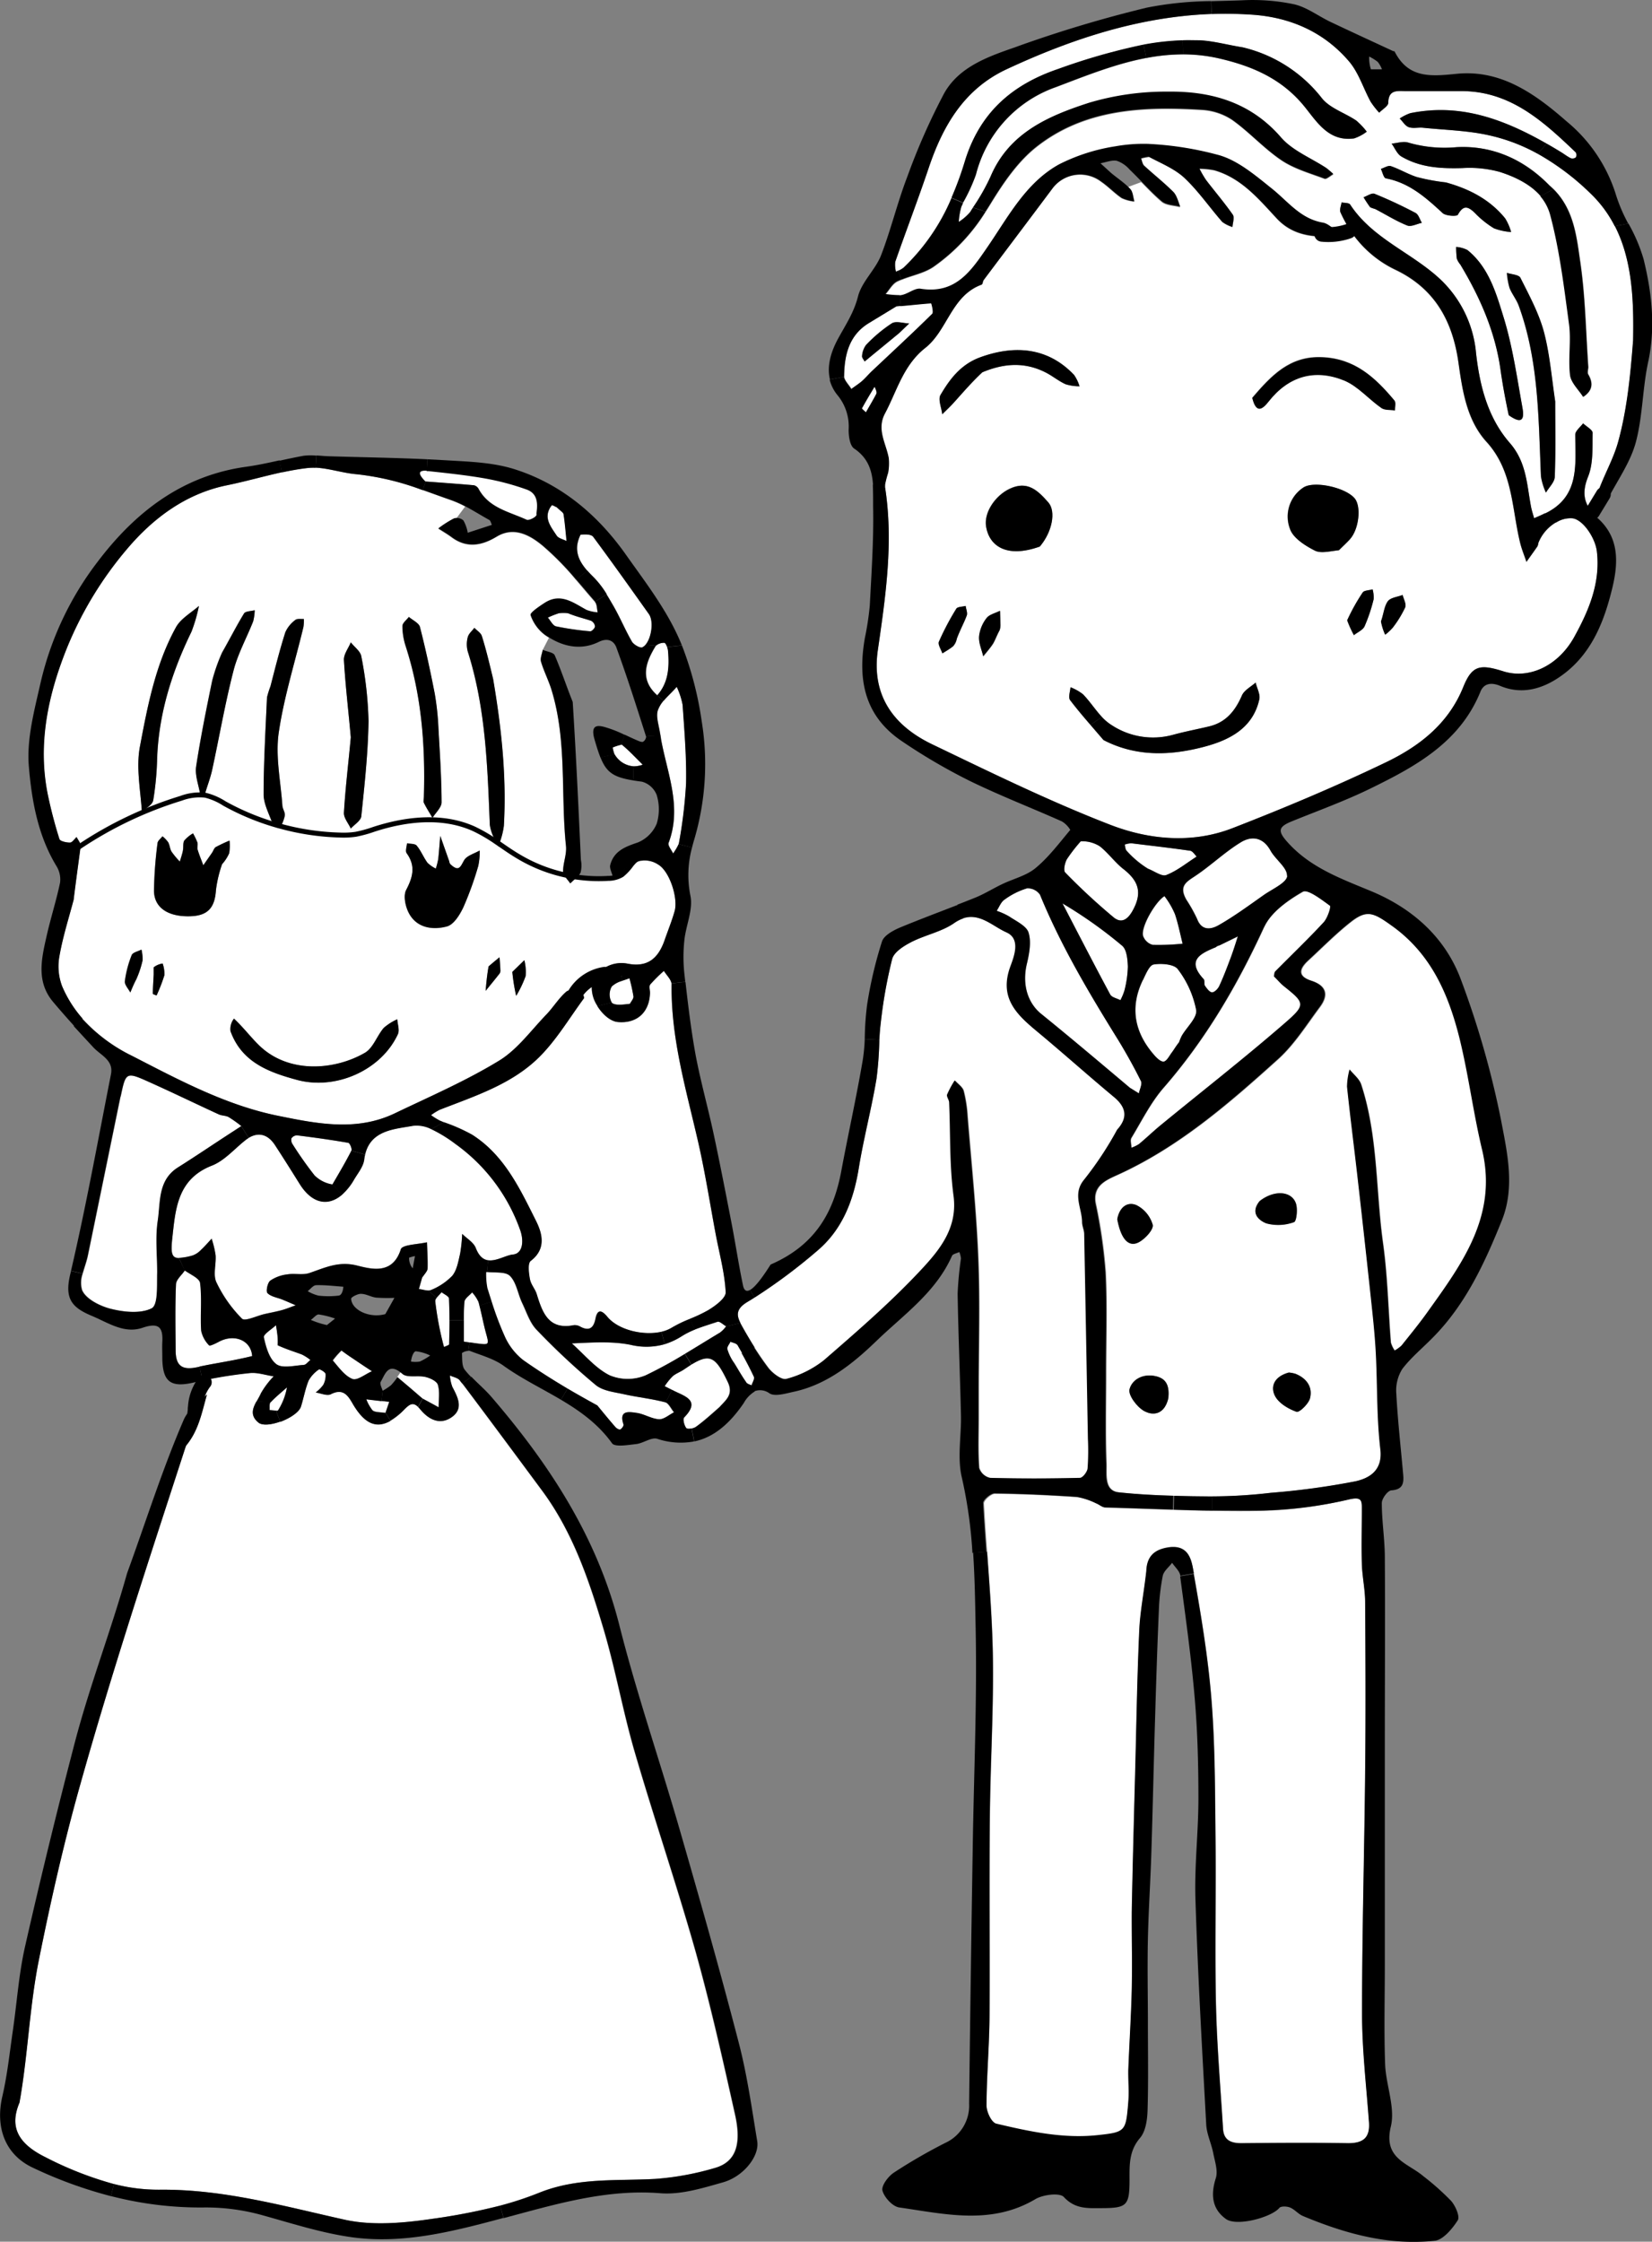 <svg id="Layer_1" data-name="Layer 1" xmlns="http://www.w3.org/2000/svg" viewBox="0 0 333.65 452.63"><rect x="0" y="0" width="333.65" height="452.63" fill="#808080" stroke="none"/><defs><style>.cls-1{fill:#fff;}.cls-2{fill:none;stroke:#000;stroke-miterlimit:10;}</style></defs><title>Untitled-1</title><g id="Tbgs4"><path class="cls-1" d="M284.9,105.11c.37.73.49,1.16.35,1.45-.66,1.26-1.39,2.48-2.09,3.71-.28-.28-.85-.71-.8-.81C283.16,108,284,106.55,284.9,105.11Z" transform="translate(-108.27 -27)"/><path class="cls-1" d="M291.9,92.31c-1.21,0-2.72-.57-3.58,0a29.24,29.24,0,0,0-5.17,4.35,4.22,4.22,0,0,0-.79,2.21c-.06.33.33.74.51,1.12l.92-.76c2-1.59,3.93-3.18,6.08-5Zm4.68-2c-4,4-8.18,7.8-12.29,11.68-.69.65-1.32,1.39-2,2s-1.37,1-2.06,1.51c-.48-.83-1.36-1.65-1.47-2.47a1.21,1.21,0,0,1,0-.19c.1-4.24,1-8.21,5-10.65l5.57-3.36.87-.08c2.41-.21,4.28-.43,6.17-.56C296.41,88.25,296.91,90,296.58,90.36Z" transform="translate(-108.27 -27)"/><path class="cls-1" d="M385,68.81c.51.27.87.29,1.17.45,2.11,1.1,4.14,2.38,6.34,3.26.79.31,1.95-.33,2.95-.54-.42-.69-.67-1.69-1.28-2a90.17,90.17,0,0,0-8.28-3.86c-.56-.22-1.47.44-2.22.7C384,67.41,384.4,68,385,68.81Zm6.33-10.2c3.79,2.23,8,2.46,12.31,2.33a23.08,23.08,0,0,1,7.52.77c3.15,1,6.25,2.52,8.3,4.91a9.68,9.68,0,0,1,2,3.83c1.91,7.17,2.81,14.63,3.79,22,.45,3.37-.2,6.89.2,10.28.19,1.55,1.72,2.94,2.64,4.4,1.8-1.21,2.07-2.7,1-4.55-.22-.36,0-1,0-1.46-.49-7-.58-14.13-1.6-21.09-.76-5.17-1.26-10.69-5.43-14.85-.28-.27-.58-.55-.89-.81-5.27-5.38-11.7-8-18.69-7.66a26.3,26.3,0,0,1-9.8-.94c-1-.3-2.2.13-3.31.22C390,56.89,390.42,58.1,391.3,58.61ZM388.17,63c4.73.92,8.08,3.91,11.45,7,.64.6,2.88.72,3.09.35,1.11-2,2-1.71,3.43-.37A18.89,18.89,0,0,0,410,73.1a12,12,0,0,0,3.47.75,11,11,0,0,0-1.2-2.75c-3-3.73-7.09-5.92-12-7.27a40.71,40.71,0,0,1-5.8-1.07c-1.82-.57-3.49-1.6-5.31-2.22-.54-.18-1.33.35-2,.56C387.48,61.77,387.72,62.93,388.17,63ZM413.11,85.1c.48,1.26,1.41,2.36,1.87,3.63,4.08,11.16,4,22.88,4.49,34.51a12.92,12.92,0,0,0,1,3.23c.62-1.08,1.74-2.13,1.78-3.23.2-4.93.09-9.87.09-15.18-.74-5-1.11-9.65-2.33-14.11-1-3.78-3-7.34-4.73-10.87-.31-.63-1.78-.68-2.72-1A14.79,14.79,0,0,0,413.11,85.1ZM411.92,91c-1.5-4.87-3-10-7.29-13.5a6.18,6.18,0,0,0-2.27-.62,18.62,18.62,0,0,0,.14,2.37,4.13,4.13,0,0,0,.7,1.18c4,6.61,7.06,13.55,8.13,21.28.42,3,1,6,1.65,9.14,3.54,2.54,3-.45,2.7-1.91C414.6,102.89,413.72,96.78,411.92,91ZM308.34,62.65a42.28,42.28,0,0,1-3.56,6.27c-.19.28-.37.57-.56.86a10.51,10.51,0,0,1-2.31,2,13.75,13.75,0,0,1,.5-3c.11-.27.24-.55.36-.82a35.78,35.78,0,0,0,2.61-5.68,25.29,25.29,0,0,1,16.15-17.66c6-2.27,12-4.7,18.23-5.88a39.24,39.24,0,0,1,7.43-.74,32.47,32.47,0,0,1,7.43.85c6.4,1.49,12.27,3.94,16.79,9.3,2.63,3.12,5,7.56,10.34,6.82a8.71,8.71,0,0,0,2.56-1.36,14.26,14.26,0,0,0-2.13-2.25c-2.29-1.55-5.28-2.46-6.9-4.49a28.63,28.63,0,0,0-16-10.28c-3.15-.5-5.92-1.3-8.73-1.42-1.14,0-2.26-.06-3.38,0a50.67,50.67,0,0,0-7.9.89A125,125,0,0,0,322,41c-9.37,3.18-15.88,8.86-18.88,18.69A66.48,66.48,0,0,1,300.44,67,41.84,41.84,0,0,1,290.78,81a4.48,4.48,0,0,1-1.15.66l-.4.2a5.3,5.3,0,0,1-.15-2c2.21-6.33,4.61-12.59,6.75-18.94C298.7,52.38,303,45,311.54,41c13.25-6.16,26.91-10.64,41.42-11.18a79.62,79.62,0,0,1,8.16.13c7.75.52,14.54,3.5,19.61,9.45,1.94,2.28,2.87,5.41,4.34,8.11a16.74,16.74,0,0,0,1.74,2.23c.64-.66,1.82-1.31,1.83-2,.05-2.73,1.86-2.36,3.55-2.36,3.81,0,7.62,0,11.42,0,9.8.08,16.38,6.17,22.88,12.36a1,1,0,0,1,.05,1,1.05,1.05,0,0,1-1,.21c-.73-.35-1.37-.86-2.06-1.28-.95-.58-1.91-1.14-2.87-1.69-8.47-4.81-17.3-8.22-27.53-6.14A9.12,9.12,0,0,0,391,50.92c.6.6,1.1,1.49,1.82,1.75.87.31,1.94,0,2.91.12,4.47.46,9,.58,13.38,1.54a36.6,36.6,0,0,1,9.79,3.73,51,51,0,0,1,10.69,8.06,24.42,24.42,0,0,1,4.84,6.55c3.52,6.88,3.83,15.08,3.67,23.08a0,0,0,0,1,0,0c-.49,6.7-1.14,13.76-3,20.41-.89,3.26-2.6,6.29-3.81,9.47a4.3,4.3,0,0,0,0,1.86,12.42,12.42,0,0,0-1.47,2.88c-1.71-2.07-2-4.14-.78-7.16,1.06-2.65.85-5.85.91-8.81,0-.63-1.25-1.29-1.92-1.94-.56.77-1.6,1.54-1.59,2.3,0,6.14.94,12.54-6.14,15.92-.71.34-1.45.63-2.18,1-.2-.73-.45-1.46-.6-2.2-.88-4.5-.88-9.07-4.31-13-4.4-5-6.07-11.45-6.82-18.15a23.32,23.32,0,0,0-7.33-15c-5.75-5.34-13.61-8.14-18.1-15-.24-.36-1.14-.29-1.73-.42-.09.68-.46,1.49-.22,2a26.62,26.62,0,0,0,1.95,3.57l-.13.08q-1.23,0-2.46.21c-1-.61-1.85-1.54-2.88-1.72-4.46-.75-7-4.15-10.16-6.75-3.45-2.8-7.19-6.07-11.3-7a65.91,65.91,0,0,0-13.88-2.15,32.38,32.38,0,0,0-6.57.49,37.93,37.93,0,0,0-11.36,3.63c-6.74,3.73-10.29,10.6-14.49,16.71-3.33,4.85-6.43,9.54-13.49,8.42-1.17-.19-2.51,1-3.83,1.27a2.32,2.32,0,0,1-.38.05,20.73,20.73,0,0,1-2.91-.23c.79-.88,1.41-2.11,2.4-2.59.29-.14.58-.26.88-.38,2.13-.86,4.5-1.3,6.36-2.54a38.05,38.05,0,0,0,10.56-11.14c.41-.62.81-1.26,1.2-1.9,2.52-4.1,5.42-8.32,9.14-11.24,9.76-7.67,21.52-8.15,33.32-7.44a12.39,12.39,0,0,1,6.13,2c3.49,2.47,6.41,5.76,9.95,8.15,2.58,1.74,5.76,2.63,8.73,3.75.43.15,1.18-.59,1.79-.91a16.71,16.71,0,0,0-1.44-1.23c-3.08-2-6.82-3.49-9.16-6.17-6.14-7.06-14.06-9.29-22.75-9.19a54.45,54.45,0,0,0-16,2.25C320.08,50.41,312.1,53.81,308.34,62.65Z" transform="translate(-108.27 -27)"/><path class="cls-1" d="M383.87,153.47A33.35,33.35,0,0,0,385.7,148a6,6,0,0,0-.21-2c-.68.21-1.66.2-2,.66a39.59,39.59,0,0,0-3.15,5.64,22.6,22.6,0,0,0,1.36,3C382.46,154.66,383.52,154.23,383.87,153.47Zm4.69-5.06c-.75,1-.83,2.56-1.38,4.06a11.16,11.16,0,0,0,.85,2.69,9.87,9.87,0,0,0,1.53-1.42,21.6,21.6,0,0,0,2.51-4.09c.28-.66-.31-1.67-.51-2.52C390.53,147.53,389.11,147.66,388.56,148.41ZM340.4,58.71c2.43,1.3,5.12,2.36,7.07,4.2,2.84,2.67,5.09,6,7.67,8.91a6.64,6.64,0,0,0,2.05,1.07c.05-.84.45-1.93.07-2.47-1.69-2.42-3.61-4.66-5.4-7a21.67,21.67,0,0,1-1.33-2.29,16.39,16.39,0,0,1,3,.31C359,63,362.45,67.2,366.07,71.1c2.55,2.77,5.68,3.63,9.15,3.72,1,0,2.12-.68,3.18-1.06l-.06,0q1.23-.16,2.46-.21l.13-.08a22.49,22.49,0,0,0,9.22,8.08c7.88,3.79,11.48,10.3,12.67,18.72.8,5.67,1.66,11.61,5.67,16,5.38,5.91,5.07,13.45,6.8,20.44.32,1.29.84,2.53,1.26,3.79.75-1.05,1.51-2.1,2.24-3.16a2.74,2.74,0,0,0,.17-.67,8.39,8.39,0,0,1,3.59-4.16,5.36,5.36,0,0,1,3.35-.85c2.15.32,4.59,4,4.89,6.73.73,6.39-1.67,12-4.6,17.27-3.27,5.91-9.19,8.51-14.3,6.89-4.76-1.51-6.33-1.17-8.09,3.17-3,7.45-8.9,12-15.63,15.21-10.11,4.87-20.49,9.23-31,13.3-8.14,3.15-16.81,2.35-24.61-.67-12.27-4.74-24.13-10.56-36-16.26-9-4.33-12.12-11.07-11-19,1.59-11,3.21-21.94,1.44-33.07a2.45,2.45,0,0,1,0-.27,20.66,20.66,0,0,1,.58-2.42,10.31,10.31,0,0,0,.12-3c-.55-3-2.49-5.79-.75-9,2.44-4.59,3.72-9.75,8.16-13.25s5.26-10.54,11.37-12.77c.22-.08.21-.65.4-.91,4.64-6.19,9.31-12.36,13.94-18.56a7,7,0,0,1,9.8-1.33c1.46,1,2.7,2.34,4.17,3.33a8.06,8.06,0,0,0,2.53.68c-.27-.85-.29-1.93-.84-2.51-.14-.15-.29-.3-.44-.44l2.7-1c1.34,1.37,2.67,2.74,4.12,4,.91.76,2.46.75,3.72,1.09-.45-1-.68-2.25-1.41-3-1.85-1.88-3.95-3.5-5.88-5.28-.36-.34-.43-1-.63-1.5a10.86,10.86,0,0,1,1.39-.3A.64.64,0,0,1,340.4,58.71ZM390,109.84c0-.67.23-1.56-.11-2-3.85-4.61-8-8.49-14.65-8.76-6.51-.27-10.22,3.72-14.06,8.2.81,3.36,2.15,2.2,3.32.71,4-5.12,9.29-6.61,15.15-4.26,2.83,1.14,5,3.79,7.61,5.59C388,109.84,389.09,109.69,390,109.84Zm-9.06,26c1.79-2,2.29-6.57.92-8.2-1.88-2.25-8.35-3.61-10.45-2.15a7,7,0,0,0-2.65,8.28c.63,1.85,3.08,3.37,5,4.4,1.25.65,3.12.12,4.89-.06C379.58,137.22,380.3,136.56,381,135.83ZM362.6,168.26c.23-1-.47-2.29-.73-3.44-1,.87-2.34,1.56-2.81,2.64-1.34,3.07-3.2,5.38-6.56,6.2-2.45.59-4.94,1.05-7.37,1.72a15.24,15.24,0,0,1-12.34-1.95,9.75,9.75,0,0,1-2-1.67c-1.32-1.42-2.45-3.17-3.81-4.57a9.8,9.8,0,0,0-2.52-1.42c-.05.88-.49,2-.09,2.59,1.29,1.7,2.67,3.33,4.11,5l2.64,3.07c6.56,3.4,13.37,3.12,19.86,1.48C356,176.64,361.23,174.36,362.6,168.26ZM326.3,105a8.23,8.23,0,0,0-1.09-2.27c-5.35-5.67-12.14-6.07-19-3.58-3.9,1.42-6.12,4.35-8,7.59-.54.91.2,2.59.35,3.91.78-.78,1.59-1.53,2.33-2.35,1.82-2,3.61-4.08,5.77-6.13,4.62-1.92,8.85-2.06,13,.15,1.31.7,2.48,1.67,3.83,2.27A9.7,9.7,0,0,0,326.3,105Zm-8.05,32.37c2.49-2.88,3.33-7.08,1.72-8.92-2.05-2.35-4.17-4.51-7.87-2.74-2.75,1.31-5.18,4.67-4.69,7.62C308.05,137.22,311.52,139.77,318.25,137.36Zm-8.1,16.95a3.35,3.35,0,0,0,.18-1.27l-.06-2.65c-.93.48-2.15.74-2.72,1.49a7.31,7.31,0,0,0-1.51,3.69c-.1,1.29.53,2.64.84,4,.66-.86,1.39-1.67,2-2.58C309.31,156.19,309.59,155.32,310.15,154.31Zm-6.63-3c.2-.54-.13-1.29-.22-1.95-.66.18-1.67.15-1.93.58a53.19,53.19,0,0,0-3.5,6.64c-.24.58.44,1.56.7,2.36.72-.47,1.49-.89,2.16-1.43a3.09,3.09,0,0,0,.75-1.52C302.18,154.17,303,152.78,303.52,151.29Z" transform="translate(-108.27 -27)"/><path class="cls-1" d="M340.18,202.41a19.47,19.47,0,0,1-4.33-3.64c-.26-.28-.26-.81-.38-1.23a4.69,4.69,0,0,1,1.34-.27c3.95.46,7.89.93,11.82,1.5.51.08.93.78,1.38,1.19-2,1.28-3.93,2.87-6.13,3.72C343,204.05,341.44,202.88,340.18,202.41Z" transform="translate(-108.27 -27)"/><path class="cls-1" d="M354.52,226.09c-.26.57-1,1.29-1.45,1.28s-1.06-.77-1.43-1.32c-.23-.35,0-1.06-.26-1.34-3.53-3.82-.67-5.17,2.44-6.45a1.54,1.54,0,0,1,.74-.37l3.71-1.81c-.48,1.44-.92,2.91-1.45,4.33C356.1,222.33,355.38,224.24,354.52,226.09Z" transform="translate(-108.27 -27)"/><path class="cls-1" d="M349.9,230.93c.25,1.56-1.89,3.48-2.93,5.25a10.6,10.6,0,0,0-.52,1.25c-.74.95-1.07,1.55-1.48,2.1s-1,1.77-1.64,1.82-1.48-.78-2-1.41c-3.92-4.53-4.87-9.56-2.21-15.05.57-1.18,1.3-3,2.19-3.14,1.59-.27,4.15-.08,4.89.94A19.78,19.78,0,0,1,349.9,230.93Z" transform="translate(-108.27 -27)"/><path class="cls-1" d="M345.63,211.6c.65,1.94,1,4,1.54,5.94a45.66,45.66,0,0,1-6.06.26,2.89,2.89,0,0,1-1.95-1.84c-.45-1.81,2.52-6.93,4.34-8A16.56,16.56,0,0,1,345.63,211.6Z" transform="translate(-108.27 -27)"/><path class="cls-1" d="M364.92,198.75c1,1.82,3.43,3.48,3.33,5.1-.08,1.35-2.87,2.59-4.54,3.77-3,2.13-6,4.35-9.24,6.18-1.44.83-3.42,1.27-4.37-1.23a30.31,30.31,0,0,0-2.17-3.89c-1.56-2.71-.08-3.57,1.67-4.73,3.22-2.12,6-4.86,9.33-6.88C361.1,195.73,363.42,196,364.92,198.75Z" transform="translate(-108.27 -27)"/><path class="cls-1" d="M335.14,202.46c3.05,2.38,3.94,4.75,1.86,8.46-1.18,2.11-2.46,2.42-3.81,1.32a126.83,126.83,0,0,1-9.78-9.06c-.41-.4-.09-1.92.33-2.67a31.19,31.19,0,0,1,2.81-3.63,6.6,6.6,0,0,1,3.83,1C332.1,199.24,333.41,201.11,335.14,202.46Z" transform="translate(-108.27 -27)"/><path class="cls-1" d="M336.06,222.17a21.16,21.16,0,0,1-.69,4.83,10.63,10.63,0,0,1-.82,1.95c-.7-.37-1.74-.56-2.05-1.14-3.28-6.09-6.44-12.25-9.64-18.39A89.65,89.65,0,0,1,334.92,218C335.84,218.75,336,220.73,336.06,222.17Z" transform="translate(-108.27 -27)"/><path class="cls-1" d="M338.73,245.28c.3.62-.25,1.65-.41,2.49l-1.82-1.13c-6.2-5.22-12-10.12-17.88-14.89-2.8-2.25-3.9-6-2.95-10.06.49-2.06.95-4.43.37-6.35-.41-1.39-2.52-2.31-4-3.32a13.88,13.88,0,0,0-2.48-1.11c.51-.77.86-1.78,1.57-2.25a15,15,0,0,1,4.55-2.29,3,3,0,0,1,2.63,1.29c4.22,10.29,9.88,19.8,15.73,29.23C335.77,239.6,337.31,242.42,338.73,245.28Z" transform="translate(-108.27 -27)"/><path class="cls-1" d="M376.93,209.91c.27.2-.48,2.51-1.27,3.36-3.15,3.4-6.51,6.61-9.77,9.91-.21.21-.19.65-.27,1,.89.89,1.36,1.46,1.93,1.92,4.3,3.45,4.59,3.77.37,7.43C359.8,240.57,351.3,247.2,343,254c-1.57,1.29-3.05,2.7-4.61,4a7.17,7.17,0,0,1-1.55.75c0-.68-.33-1.53,0-2,2.09-3.45,3.91-7.15,6.53-10.15,8.5-9.77,14.9-20.73,20.28-32.45,1.37-3,4.79-5.36,7.81-7.06C372.43,206.5,375.2,208.66,376.93,209.91Z" transform="translate(-108.27 -27)"/><path class="cls-1" d="M384.79,455.47c.23,3.14-1.16,4.3-4.25,4.25-7.17-.13-14.34-.08-21.5,0-2.12,0-3.59-.59-3.73-2.89-.52-8.4-1.24-16.79-1.43-25.19-.24-11.09,0-22.19-.09-33.29-.1-9.4-.07-18.83-.82-28.19-.68-8.52-2.09-17-3.58-25.41l-.12-.69c-.36-2-.94-5-4.63-4.57-3.06.37-4.71,1.74-4.82,4.84-.5,4.47-1.25,8.18-1.42,11.93-.41,9-.56,18-.79,27-.26,10-.54,19.94-.73,29.91-.09,5.2.08,10.41,0,15.61-.13,5.47-.49,10.93-.7,16.4-.08,2.13.14,4.27,0,6.39-.49,5.91-.52,6.05-6.22,6.66-6.95.74-13.73-.74-20.42-2.32-.93-.23-2-2.41-2-3.69,0-6.16.56-12.32.61-18.49.1-13.18-.07-26.37.06-39.55.1-11.12.81-22.25.6-33.36-.12-6.8-.66-13.59-1.15-20.38-.25-3.29-.48-6.59-.65-9.88,0-.64,1.49-1.95,2.27-1.94,5.55.07,11.1.32,16.64.7a14.57,14.57,0,0,1,3.87,1.29c.64.24,1.23.81,1.85.83,4.56.12,9.13.3,13.7.44,2.6.08,5.2.15,7.8.19,3.42.06,6.84.08,10.26,0a85.87,85.87,0,0,0,17.44-2.35c2.46-.55,2.48.25,2.51,1.83.06,3.73-.07,7.46,0,11.18.08,2.61.65,5.2.67,7.8.08,11.35.13,22.69,0,34-.16,16.36-.65,32.72-.63,49.08C383.4,440.89,384.26,448.18,384.79,455.47Z" transform="translate(-108.27 -27)"/><path class="cls-1" d="M407.69,259.2c3.16,13.19-3.92,22.8-10.87,32.51-1.71,2.39-3.58,4.67-5.42,7a7.41,7.41,0,0,1-1.39,1,5.35,5.35,0,0,1-.78-1.62c-.53-6.68-.66-13.4-1.58-20-1.49-10.69-1-21.66-4.4-32.06-.38-1.16-1.54-2.05-2.34-3.06a14.07,14.07,0,0,0-.51,3.47c.65,6.21,1.46,12.41,2.16,18.62q1.51,13.4,2.95,26.79c.31,3,.59,5.93.73,8.91.3,6.28.15,12.61.88,18.84.5,4.32-2.25,5.88-5,6.51A152.32,152.32,0,0,1,365,328.43a104.4,104.4,0,0,1-11.85.72c-2.59,0-5.18,0-7.76-.12-3.71-.1-7.41-.3-11.09-.69-3-.33-2.4-3.68-2.48-5.78-.23-6-.08-12-.08-18.05,0-7.37.25-14-.09-20.64a103.77,103.77,0,0,0-2-13.87c-.63-3.39,1.82-4.59,3.94-5.54,12.61-5.62,22.86-14.53,32.93-23.61,3.28-3,5.71-6.89,8.39-10.48,1.81-2.41,1.39-4.33-1.7-5.33-2.91-.94-2.4-2.46-.6-4.11,2.84-2.62,5.56-5.4,8.59-7.77,3.3-2.59,4.7-1.8,8.4.85,7.91,5.68,11.4,13.86,13.61,22.73C405,244.15,405.91,251.78,407.69,259.2Zm-34.83,50.1c.55-2.26-.71-4-2.93-4.9a6.11,6.11,0,0,0-1.36-.26c-2.77.75-3.78,2.73-2.81,4.69.74,1.48,2.69,2.64,4.35,3.23C370.67,312.26,372.59,310.44,372.86,309.3Zm-3.24-35.57c.51-.16.78-2.64.38-3.78-.86-2.47-4.37-2.75-7.33-.46-2.1,2.6.2,4.06,1.4,4.5A9.28,9.28,0,0,0,369.62,273.73ZM344.24,309.3c.22-2.39-.33-3.92-2.54-4.42-2.51-.58-4.76.6-5.3,2.62-.32,1.17,1.47,3.57,2.9,4.38C341.29,313,343.52,312.49,344.24,309.3Zm-5.79-31.57c1.21-.72,2.84-2.5,2.63-3.43a6.43,6.43,0,0,0-3.22-3.93c-1.76-.81-3.47.23-3.94,2.81C334.7,277.38,336.34,279,338.45,277.73Z" transform="translate(-108.27 -27)"/><path class="cls-1" d="M333.33,248.5c2.51,2.08,2.91,4.16.68,6.62a69.36,69.36,0,0,1-6.68,10.1c-2.4,2.91-.42,5.74-.4,8.6,0,.79.41,1.58.43,2.38q.4,20.67.75,41.33a50.17,50.17,0,0,1-.07,6c-.08.71-1,1.88-1.55,1.89-6.06.14-12.12.16-18.18,0a3,3,0,0,1-2.2-2c-.25-3.34-.11-6.71-.11-10.06V307.7c0-8.88.29-17.78-.08-26.64-.39-9.54-1.38-19.05-2.15-28.56a27.55,27.55,0,0,0-.79-5.21c-.22-.81-1.16-1.41-1.78-2.11a19.51,19.51,0,0,0-1.53,2.84c-.16.43.39,1.07.41,1.62.28,6.28.05,12.63.89,18.83s-2.59,10.63-6.08,14.43c-6.2,6.72-13.19,12.74-20.11,18.77a20.65,20.65,0,0,1-7.59,3.77c-.94.28-2.84-1.15-3.68-2.26-1-1.33-1.95-2.71-2.84-4.12s-1.73-2.86-2.53-4.33l-.32-.59c-.73-1.45-1-2.8,1.38-4.24.49-.29,1-.59,1.47-.91a111.59,111.59,0,0,0,12.67-9.43c5.1-4.31,7.34-10.23,8.39-16.76,1-6,2.58-12,3.57-18a72.49,72.49,0,0,0,.57-7.82c.06-1.1.13-2.19.27-3.28a95.57,95.57,0,0,1,2.32-13.05c.38-1.4,2.34-2.63,3.85-3.41,2.82-1.45,6.14-2.07,8.69-3.85a7.25,7.25,0,0,1,1.81-.93c3.45-1.16,6.06,1.61,8.82,2.83,3,1.32,1.51,5,.82,6.88-2.32,6.33,1.2,9.66,5.35,13.11C323,239.6,328.1,244.15,333.33,248.5Z" transform="translate(-108.27 -27)"/><path class="cls-1" d="M257.28,298.69c.3.51.6,1,.89,1.55.88,1.57,1.71,3.16,2.47,4.78.19.41-.31,1.16-.48,1.75-.44-.22-1-.33-1.27-.68-.86-1.22-1.59-2.52-2.37-3.79a9.29,9.29,0,0,1-1.42-2.87c-.09-.45.42-1,.66-1.53C256.28,298.16,257,298.27,257.28,298.69Z" transform="translate(-108.27 -27)"/><path class="cls-1" d="M255.21,306c1.24,2.56-.34,3.65-1.64,5.1-1.83,1.58-3.24,2.87-4.78,4a2.29,2.29,0,0,1-.85.32c-.47.09-.95.08-1.07-.08-.41-.54-.73-1.81-.42-2.13,3.35-3.44.23-4.23-2.09-5.39l-.35-.18-1.5-.76a13.09,13.09,0,0,1,1.61-2c.68-.58,1.59-.89,2.34-1.41.52-.35,1-.67,1.43-.94C251.69,300.23,252.82,301.09,255.21,306Z" transform="translate(-108.27 -27)"/><path class="cls-1" d="M248.54,295.48c1.5-.61,3.1-1.08,4.64-1.59.43-.15,1.17.6,1.76.93A5.88,5.88,0,0,1,253.8,296c-2.42,1.44-4.81,2.94-7.22,4.38a89.62,89.62,0,0,1-7.92,4.33,9.41,9.41,0,0,1-7.31,0c-2.89-1.46-5.12-4.23-7.63-6.44,4.23-.19,8.19-.47,11.94.3a13.49,13.49,0,0,0,6.82-.14,14.25,14.25,0,0,0,3.47-1.62A16.5,16.5,0,0,1,248.54,295.48Z" transform="translate(-108.27 -27)"/><path class="cls-1" d="M236.83,312.31c-1.47-.2-3.68-.63-2.65,2.34.08.24-.34.85-.65,1s-.76-.21-1-.49c-1.25-1.42-2.44-2.9-3.65-4.36q-3.1-1.71-6-3.39c-3.15-1.87-6.11-3.75-9-5.77a12.6,12.6,0,0,1-3.79-4.93,63.29,63.29,0,0,1-2.59-6.89c-.29-.9-.57-1.81-.86-2.71a14.13,14.13,0,0,1-.25-3.28l.17,0c1.64.19,3.76-.11,4.67.81,1.32,1.33,1.62,3.66,2.48,5.5s1.54,4,2.91,5.38a144.15,144.15,0,0,0,11.92,11.14c1.47,1.21,3.81,1.43,5.8,1.88,2.71.61,5.5.89,8.18,1.59l.14.05c.66.28,1.13,1.35,1.69,2-1,.5-2,1.46-3,1.41C239.86,313.51,238.39,312.52,236.83,312.31Z" transform="translate(-108.27 -27)"/><path class="cls-1" d="M206.41,296.12c.67,2.46.72,2.45-1.92,2.12l-1.38-.2-1.14-.17c0-1.6,0-3,0-4.33s0-2.5.12-3.69c0-.68,1-1.29,1.56-1.93a7.6,7.6,0,0,1,1.27,1.9q.12.39.21.78C205.57,292.42,205.91,294.29,206.41,296.12Z" transform="translate(-108.27 -27)"/><path class="cls-1" d="M196.15,289.74a1,1,0,0,1,.29-.69c.29-.37.73-.76,1-1.13.52.42,1.48.82,1.5,1.27q.09,2.19.09,4.38c0,1.62,0,3.23-.07,4.84,0,.2-.69.38-1.05.57A64.89,64.89,0,0,1,196.15,289.74Z" transform="translate(-108.27 -27)"/><path class="cls-1" d="M189.51,304.36c1,.86,3.12.26,4.66.63,1,.22,2.31.86,2.52,1.6.42,1.4.14,3,.15,4.53-1.08-.59-2.15-1.18-3.23-1.75l-.12-.07c-1.9-1.66-3.43-2.95-5-4.23l.68-1Z" transform="translate(-108.27 -27)"/><path class="cls-1" d="M186.87,310.05l-.75,2.2c-1.39-.16-2.23-.13-2.65-.53a8.78,8.78,0,0,1-1.24-2.21l3.06.36Z" transform="translate(-108.27 -27)"/><path class="cls-1" d="M183.42,303.89c-1.34.57-3,1.93-3.95,1.55-1.58-.62-2.76-2.33-3.95-3.72a17.14,17.14,0,0,1,1.76-2c1.3,1,2.24,1.59,3.18,2.21S182.44,303.23,183.42,303.89Z" transform="translate(-108.27 -27)"/><path class="cls-1" d="M162.74,311.72c0-.56-.1-1.3.2-1.63,1-1.08,2.17-2,3.28-3a12.86,12.86,0,0,1-1.77,4.61c-.06.09-.22.12-.43.12C163.65,311.82,163.12,311.73,162.74,311.72Z" transform="translate(-108.27 -27)"/><path class="cls-1" d="M164.11,302.45c-1.43-1.07-2.1-3.47-2.53-5.42-.13-.61,1.58-1.62,2.45-2.45.12.85.25,1.7.34,2.56a14.42,14.42,0,0,1,0,1.47c1.88.86,3.41,1.3,4.9,1.87a9,9,0,0,1,1.71,1.1c-.46.36-.9,1-1.39,1C167.73,302.73,165.32,303.35,164.11,302.45Z" transform="translate(-108.27 -27)"/><path class="cls-1" d="M152.52,297.92c3.16-1.67,6.49-.24,6.7,2.9-3.78.94-7.24,1.4-10.63,2.12l-.37.08c-3.1.68-4.44-.17-4.47-3.38,0-4.44-.12-8.89.07-13.33,0-1,1.17-1.87,1.79-2.81,1.1.85,3,1.6,3.14,2.58.4,3.17,0,6.43.22,9.64a6,6,0,0,0,1.6,2.95C150.71,298.84,151.88,298.26,152.52,297.92Z" transform="translate(-108.27 -27)"/><path class="cls-1" d="M148.87,305.78a90,90,0,0,1,9.82-1.57c1.57-.17,3.23.42,4.85.66a16.88,16.88,0,0,0-2.58,3.42c-.23.54-.57,1.1-.87,1.66-.77,1.4-1.35,2.87.38,4.29.81.67,2.64.45,4.41-.19,1.94-.71,3.81-1.94,4.17-3.08.56-1.74.86-3.58,1.55-5.26a6.51,6.51,0,0,1,2.1-2.25c.14-.11,1.27.55,1.32.92a4,4,0,0,1-.48,2.23,7.55,7.55,0,0,1-1.52,1.52c1,.15,2.29.74,3.06.35,2.3-1.17,3.32,0,4.31,1.74,2.36,4.12,4.77,5.32,7.75,3.63a13.45,13.45,0,0,0,2.77-2.23c1.06-1.06,1.73-1.56,2.78-.56a4.9,4.9,0,0,1,.42.46c1.59,1.94,3.82,3.24,6.2,1.7,2.66-1.72,1.44-4.06.29-6.24a8.48,8.48,0,0,1-.49-2.29c.69.33,1.63.47,2,1l.48.63c5.4,7.17,10.74,14.39,16.09,21.61,6.23,8.4,9.53,18.16,12.45,28,2.42,8.14,3.89,16.55,6.26,24.7,3.95,13.57,8.54,27,12.37,40.56,3,10.83,5.49,21.84,7.94,32.83,1.37,6.18,0,9.57-4.12,10.73a57.08,57.08,0,0,1-12,2.2c-7.91.44-15.75-.33-23.55,2.83a67.31,67.31,0,0,1-7.81,2.57A124.21,124.21,0,0,1,195.71,475c-5.86.86-12.18,1.45-17.85.19-12.39-2.76-24.53-6.19-37.43-6.05a35.84,35.84,0,0,1-9.14-1.15,70.86,70.86,0,0,1-13.88-5.43c-6-3-7.12-6.53-5.2-11.05a.11.11,0,0,0,0-.06c1.68-9.45,2-19.16,3.87-28.57,2.37-11.83,5-23.63,8.3-35.25,6.45-23,14-45.74,21.35-68.45a1.45,1.45,0,0,1,.26-.47c2.42-3,3.06-6.64,4.07-10.15-1.05,1.09-2.37,2.07-3.39,3.17a18.69,18.69,0,0,1,1.19-4.59A2.71,2.71,0,0,1,148.87,305.78Z" transform="translate(-108.27 -27)"/><path class="cls-1" d="M157,254.38l-2,1.3c-3.56,2.33-7.1,4.73-10.71,7-4.09,2.57-3.53,7-4.1,10.78-.51,3.4-.11,6.93-.11,10.41-.08,2.78.2,6.59-1.13,7.28-2.21,1.15-5.59.77-8.24.11-2.21-.55-5.09-2-5.83-3.81a5.35,5.35,0,0,1,.13-3.31c.34-1.22.82-2.5,1.06-3.69l6.54-31.86c0-.11.07-.22.1-.33,1-4.81,1.07-4.87,5.9-2.69,4.66,2.09,9.24,4.32,13.88,6.45.61.29,1.39.23,2,.55A24.85,24.85,0,0,1,157,254.38Z" transform="translate(-108.27 -27)"/><path class="cls-1" d="M178.61,257.77c.31.05.81,1.22.63,1.57-1.18,2.32-2.52,4.57-3.81,6.84a6.61,6.61,0,0,1-3.63-1.83,73.68,73.68,0,0,1-4.38-6.21,1.6,1.6,0,0,1-.3-1.26,1.39,1.39,0,0,1,1.14-.62C171.72,256.69,175.17,257.17,178.61,257.77Z" transform="translate(-108.27 -27)"/><path class="cls-1" d="M213.32,275.25c.86,2.3.54,4.88-1.43,5.05-1.47.12-3.38,1.4-5,1.16-1-.13-1.85-.79-2.51-2.49-.44-1.13-1.8-1.9-2.74-2.84a31.28,31.28,0,0,1-.42,4c-.36,1.54-.64,3.3-1.58,4.45a12.5,12.5,0,0,1-4.27,2.87,1.35,1.35,0,0,1-.57.11c-.59,0-1.3-.24-1.92-.31.22-.76.44-1.53.65-2.3.63-.87,1.1-1.37,1.11-1.88.05-1.75-.07-3.5-.13-5.25-1.83.45-5,.47-5.28,1.41-1.65,5.18-5.92,4-8.86,3.28-3.74-.93-6.46.45-9.59,1.51-1.36.47-3,0-4.47.28a7.64,7.64,0,0,0-3.45,1.26c-.56.44-.91,2.18-.56,2.52.73.72,2,.88,3,1.3s1.81.77,2.71,1.16c-1,.35-1.9.76-2.89,1s-2.24.5-3.37.76c-1.58.35-4,1.55-4.6.94a26.48,26.48,0,0,1-5.17-7.35c-.71-1.51,0-3.63-.16-5.46a19.78,19.78,0,0,0-.8-3.34c-.7.75-1.37,1.54-2.13,2.24a4.37,4.37,0,0,1-1.69,1.14,12.48,12.48,0,0,1-2.76.5c-1.5,0-1.68-1-1.36-4,.64-5.87,1-11.94,8-14.68,2.52-1,4.51-3.33,6.72-5.09a7.16,7.16,0,0,1,.71-.5c2-1.2,3.88-.73,5.31,1.46,1.7,2.6,3.35,5.23,5,7.87,2.46,3.93,5.7,4.62,8.57,2.14a12.07,12.07,0,0,0,2.48-3.12c.74-1.28,1.8-2.57,2-3.94a8,8,0,0,1,.19-1.06c1.19-5,6.14-5.11,9.67-5.78a6.5,6.5,0,0,1,3.69.67,28.1,28.1,0,0,1,4.89,3A36.24,36.24,0,0,1,213.32,275.25Z" transform="translate(-108.27 -27)"/><path class="cls-1" d="M227.77,226a6.68,6.68,0,0,0,1.17,4.17c1.06,1.71,2.67,3.09,4.15,3.21,3.8.33,6.32-1.92,6.47-5.78,0-.61-.25-1.42.05-1.8a29.75,29.75,0,0,1,2.76-2.74c.5.84,1.42,1.69,1.53,2.52a1.41,1.41,0,0,1,0,.2c-.15,10.91,2.94,21.25,5.34,31.72,1.43,6.21,2.4,12.53,3.58,18.79.74,3.88,1.81,7.73,2,11.63.07,1.17-2.08,2.76-3.53,3.63a29.7,29.7,0,0,1-3.69,1.75,25.43,25.43,0,0,0-3.68,1.77,6.91,6.91,0,0,1-2.12.84c-3.61.84-8.64-.29-10.89-3-1-1.2-2-1.85-2.42.4-.34,1.76-1.16,2.53-3,1.6a2.31,2.31,0,0,0-1.31-.35c-5.14,1.05-6.39-2.47-7.55-6.23-.33-1.08-1.19-2-1.39-3.1s-.46-3.15.17-3.63c3.21-2.45,2.31-5.59,1.07-8.08-3.26-6.52-6.42-13.29-12.91-17.41a35.31,35.31,0,0,0-5.71-2.52l-.83-.35a14.54,14.54,0,0,1-1.75-1.09,11.15,11.15,0,0,1,1.76-1.09c7.05-2.75,14.42-5.1,19.93-10.48,3.56-3.48,6.19-7.93,9.17-12,.16-.23-.34-1.36-.65-1.42l-.6-.11a8,8,0,0,1,.84-.81,9.26,9.26,0,0,1,2.31-1.4A3.76,3.76,0,0,0,227.77,226Z" transform="translate(-108.27 -27)"/><path class="cls-1" d="M236.22,228.19c.05.47-.46,1-.71,1.5-1.52.19-3.09.4-3.72-.27a3.25,3.25,0,0,1,0-3.22,4.93,4.93,0,0,1,2.12-1.15c.5-.17,1-.33,1.47-.52A33.71,33.71,0,0,1,236.22,228.19Z" transform="translate(-108.27 -27)"/><path class="cls-1" d="M135.81,224.71a19.93,19.93,0,0,0,1.25-3.76,7.69,7.69,0,0,0-.22-2.21c-.68.36-1.74.56-2,1.11a21.78,21.78,0,0,0-1.38,5.27c-.09.7.7,1.52,1.1,2.28C134.94,226.57,135.28,225.73,135.81,224.71Zm3.5-2.39c0,.73,0,1.1,0,1.46-.06,1.29-.15,2.57-.17,3.86,0,.12.49.25.75.37a34.5,34.5,0,0,0,1.58-4.09,6.32,6.32,0,0,0-.35-2.37A3.78,3.78,0,0,0,139.31,222.32Zm72.43.92a38.84,38.84,0,0,0,.78,4.84,22.77,22.77,0,0,0,1.91-4,9.64,9.64,0,0,0-.26-3.21Zm-2.56.32a1,1,0,0,0,.15-.66c0-.87-.11-1.74-.17-2.61-.68.55-1.35,1.1-2.21,1.84-.32,1.77-.46,3.35-.6,4.94C207.3,225.9,208.26,224.74,209.18,223.56Zm32-22c2.32,1.3,4.14,6.87,3.35,9.49-.58,2-1.36,3.85-2,5.78-1.4,4-3.71,5.5-7.51,4.76a6.45,6.45,0,0,0-6.9,3.28h0a9.26,9.26,0,0,0-2.31,1.4,8,8,0,0,0-.84.81c-.87-.15-1.85-.24-2.31.16-1.51,1.31-2.59,3.09-4,4.55-3.13,3.23-5.9,7.13-9.64,9.4-6.68,4.07-13.93,7.21-21,10.6-7.7,3.7-15.61,2.14-23.44.55-10.62-2.15-20.13-7.24-29.61-12.11a33.54,33.54,0,0,1-10.06-7.56,24.2,24.2,0,0,1-4.12-6.53,11.35,11.35,0,0,1-.53-6.12c.67-3.83,1.87-7.56,2.86-11.33.42-3.5,1.36-10.33,1.42-10.82v-.05a78.07,78.07,0,0,1,20.32-9.62,10.72,10.72,0,0,1,4.87-.63,12.73,12.73,0,0,1,3.9,1.69,50.47,50.47,0,0,0,10.44,4.34,9.9,9.9,0,0,1,.8.61l.15-.35a50.25,50.25,0,0,0,11.89,1.76,16.89,16.89,0,0,0,3.26-.16,25.82,25.82,0,0,0,3.63-1c6.54-2.13,13.88-2.93,20.15-.12a31.58,31.58,0,0,1,4.53,2.63c.17.33.33.67.47,1,0-.19.11-.39.17-.58,1.31.9,2.61,1.81,4,2.62a31.24,31.24,0,0,0,9.07,3.61c.3.6.91,1.18,1.29,1.77.43-.44.93-.84,1.36-1.28a31.29,31.29,0,0,0,6.27.25,5.41,5.41,0,0,0,2.77-.73,10.55,10.55,0,0,0,1.87-2A5,5,0,0,1,241.2,201.55Zm-36.32.25a13,13,0,0,0,.27-3.07c-1.06.62-2.52,1-3.08,1.93-.77,1.27-1,2.59-2.86.83a1.35,1.35,0,0,1-.19-.55l-1.81-5.13c-.14,1.56-.24,3.13-.41,4.68a16.38,16.38,0,0,1-.49,1.92,6.29,6.29,0,0,1-1.68-1.17c-.81-1.1-1.33-2.42-2.19-3.47-.34-.41-1.28-.33-1.94-.47,0,.66-.38,1.54-.08,2,1.84,2.56,1.28,4.79-.1,7.43-.63,1.21-.13,3.5.65,4.85,1.66,2.87,4.82,3.26,7.61,2.5,1.38-.38,2.6-2.38,3.32-3.92A66.34,66.34,0,0,0,204.88,201.8Zm-16.24,34c.37-.79-.07-2-.13-3a10.77,10.77,0,0,0-2.73,1.73c-1.37,1.58-2.11,4-3.76,5-6.05,3.55-15.41,4.36-21.41-1.47-1.71-1.66-3.15-3.6-5.08-5.4a3.42,3.42,0,0,0-.7,2.54c2.26,6.24,7.66,8.27,13.43,9.83C176.1,247.14,185.28,243.07,188.64,235.77Zm-34.07-36.51a9.76,9.76,0,0,0,.06-2.54,30.25,30.25,0,0,0-2.77,1.28c-.35.2-.5.75-.75,1.13l-1.78,2.55c-.39-1.05-.83-2.09-1.15-3.16-.13-.44.09-1-.05-1.45a13.35,13.35,0,0,0-.88-1.83,6.74,6.74,0,0,0-1.77,1.46c-.33.55-.15,1.38-.28,2.07s-.41,1.45-.61,2.17a16.28,16.28,0,0,1-1.67-2c-.35-.56-.36-1.33-.69-1.91a6.2,6.2,0,0,0-1.15-1.2c-.35.47-.94.92-1,1.42a83.61,83.61,0,0,0-.71,9.6c.05,3.46,2.93,5.28,7.41,5.12,3.46-.13,4.87-1.71,5.1-5.27a24.88,24.88,0,0,1,1.24-5.24A8.39,8.39,0,0,0,154.57,199.26Z" transform="translate(-108.27 -27)"/><path class="cls-1" d="M227.49,154.45a57.32,57.32,0,0,1-6.92-1c-.64-.14-1.1-1.14-1.65-1.75a17.69,17.69,0,0,1,2.24-.89,7.88,7.88,0,0,1,1.82,0c1.8.74,3.26,1.05,4.65,1.52a1.46,1.46,0,0,1,.81,1.14C228.42,153.83,227.8,154.48,227.49,154.45Z" transform="translate(-108.27 -27)"/><path class="cls-1" d="M238.09,181.4a5.24,5.24,0,0,1-1.84.33,4.8,4.8,0,0,1-3.77-2.29.86.86,0,0,1-.1-.16,7.15,7.15,0,0,1-.37-1.38,10.64,10.64,0,0,1,1.7-.55.36.36,0,0,1,.22.06C235.41,178.63,236.72,180.05,238.09,181.4Z" transform="translate(-108.27 -27)"/><path class="cls-1" d="M246.85,185.16a95.78,95.78,0,0,1-1.43,12,1.28,1.28,0,0,1-.07.28,11,11,0,0,1-1.12,1.9c-.33-.72-1.11-1.62-.91-2.14,2.75-7.25-.29-14-1.54-21,0-.24-.05-.47-.09-.7-.31-2.14-1-3.86-.49-5.18a6.23,6.23,0,0,1,1.12-1.85c.81-1,1.82-1.86,2.64-2.82a15.27,15.27,0,0,1,1.19,3.63C246.51,174.6,247,179.89,246.85,185.16Z" transform="translate(-108.27 -27)"/><path class="cls-1" d="M240.67,157.53a.83.83,0,0,1,.12-.16,2.49,2.49,0,0,1,1.7-.57c.18,0,.4.4.55.83a3.51,3.51,0,0,1,.18.75c.27,3.24.14,6.4-2.18,9C237.26,164.05,238.94,160.41,240.67,157.53Z" transform="translate(-108.27 -27)"/><path class="cls-1" d="M228.13,135.41c3.82,5.15,7.53,10.37,11.24,15.59,1,1.4.55,4.8-.72,6.23a2.08,2.08,0,0,1-.6.48c-.41.22-1.75-.52-2.11-1.14-1.37-2.36-2.41-4.91-3.78-7.27-.44-.75-.87-1.51-1.34-2.26a18.57,18.57,0,0,0-2.63-3.43c-.46-.45-.9-.9-1.3-1.36-1.43-1.63-2.36-3.33-1.95-5.48a7,7,0,0,1,.62-1.81C226.68,134.86,227.74,134.89,228.13,135.41Z" transform="translate(-108.27 -27)"/><path class="cls-1" d="M218.9,131a3.63,3.63,0,0,1,.87-2c.06-.08.65.27,1,.42.71.71,1.3,1,1.36,1.4.28,1.81.42,3.64.61,5.47-.69-.36-1.65-.54-2-1.1C219.85,133.87,218.76,132.51,218.9,131Z" transform="translate(-108.27 -27)"/><path class="cls-1" d="M204,125c-3.25-.29-6.5-.52-9.75-.76-2-2-1.07-2.31.26-2.23l.38,0c3.85.42,7.71.82,11.52,1.5a51.75,51.75,0,0,1,8.27,2.21c2.33.82,2.27,3,2,4.89,0,.11,0,.23,0,.34-.06.44-1.55,1.2-2,1-3.51-1.63-7.64-2.36-9.72-6.25A1.47,1.47,0,0,0,204,125Z" transform="translate(-108.27 -27)"/><path class="cls-1" d="M177.73,191.09c-.07,1,.9,2.14,1.39,3.21.74-.82,2-1.59,2.12-2.49.66-6.4,1.37-12.82,1.46-19.25a76.2,76.2,0,0,0-1.45-13c-.17-1.05-1.39-1.92-2.13-2.87-.49,1.2-1.46,2.42-1.39,3.58.3,5.08.9,10.15,1.39,15.59C178.63,181.19,178,186.13,177.73,191.09Zm-38.51-2.52a60.53,60.53,0,0,0,.81-8.51c.32-9.05,3-17.43,6.91-25.51a31.91,31.91,0,0,0,1.51-5.21c-1.57,1.41-3.66,2.53-4.62,4.27-4.15,7.5-5.75,15.9-7.31,24.18-.77,4.12.09,8.54.4,13C137.84,190.19,139.06,189.48,139.22,188.57Zm9.41-1.59c0,.17.65.22,1,.33.5-1.63,1.11-3.23,1.47-4.89,1.44-6.64,2.59-13.34,4.28-19.91.89-3.47,2.7-6.7,4-10.07a10.17,10.17,0,0,0,.31-2.24c-.74.21-1.85.18-2.15.65-1.53,2.5-2.85,5.12-4.43,7.89a36,36,0,0,0-2,5.67c-1.19,5.76-2.36,11.54-3.25,17.36C147.63,183.43,148.3,185.25,148.63,187Zm5,2.27a12.73,12.73,0,0,0-3.9-1.69,10.72,10.72,0,0,0-4.87.63,78.07,78.07,0,0,0-20.32,9.62c0-.57-.54-1.2-.82-1.8-.45.4-.89,1.11-1.34,1.12-.73,0-2-.27-2.13-.71-.9-2.84-1.66-5.73-2.28-8.65-2.23-10.5,0-20.68,3.9-30.19a73.85,73.85,0,0,1,12.2-19.92c5.17-6,11.74-11,20-12.67,3.73-.76,7.4-1.82,11.11-2.63,1.68-.36,3.37-.67,5.08-.87a11.25,11.25,0,0,1,1.74-.06c2.73.13,5.54,1.11,8.32,1.33a54.28,54.28,0,0,1,13.3,3.21c1.87.64,3.73,1.32,5.59,2a21.14,21.14,0,0,1,3,1.32l-1.78,2.38a1.4,1.4,0,0,0-.53.09,21,21,0,0,0-3.13,2c.88.58,1.8,1.1,2.65,1.73,3.07,2.31,6.11,1.74,9.13-.08,3.62-2.18,6.92-.14,9.27,1.8a57,57,0,0,1,6.79,6.92c1.27,1.49,2.53,3,3.82,4.45.44.49.39,1.42.57,2.15a8,8,0,0,1-2.24-.49c-2.63-1.41-5.14-3.46-8.32-1.53-1.17.71-3.2,2.08-3,2.55a8.35,8.35,0,0,0,2.9,4c.26.18.53.36.8.52l-1.28,2.49c-.13.8-.55,1.68-.34,2.38.58,1.94,1.54,3.78,2.13,5.72,3.15,10.28,1.82,21,2.91,31.48.18,1.69-.63,3.47-.59,5.2a1.5,1.5,0,0,0,.18.63,31.24,31.24,0,0,1-9.07-3.61c-1.36-.81-2.66-1.72-4-2.62a15.49,15.49,0,0,0,.94-3.64c.56-9.84-.46-19.58-2.17-29.64-.74-3.13-1.41-5.91-2.26-8.64-.2-.65-1-1.12-1.52-1.68-.46.61-1.15,1.17-1.33,1.86a5.53,5.53,0,0,0,0,2.91c3.63,11.41,4,23.2,4.45,35a9.11,9.11,0,0,0,1.26,3.4,31.58,31.58,0,0,0-4.53-2.63c-6.27-2.81-13.61-2-20.15.12a25.82,25.82,0,0,1-3.63,1,16.89,16.89,0,0,1-3.26.16A50.25,50.25,0,0,1,165,193.85a9,9,0,0,0,.8-2.19c.09-.62-.44-1.3-.49-2-.34-4.89-1.42-9.9-.75-14.66,1-7.23,3.26-14.29,5-21.42a7.93,7.93,0,0,0,.08-1.62c-.59,0-1.37-.11-1.73.21a6.26,6.26,0,0,0-2,2.46c-1.11,3.47-2,7-3,10.9a19.36,19.36,0,0,0-.71,2.27c-.29,6.51-.64,13-.68,19.54,0,1.74.88,3.53,1.58,5.2a2.8,2.8,0,0,0,1,1A50.47,50.47,0,0,1,153.61,189.25Zm40.28-.12c.52,1,1.14,2,1.72,3,.65-1,1.85-2.09,1.84-3.13,0-4.94-.35-9.87-.66-14.8a55.59,55.59,0,0,0-.75-7.06c-.87-4.53-1.84-9-3-13.5-.22-.82-1.46-1.37-2.23-2-.46.62-1.3,1.23-1.3,1.84a13.36,13.36,0,0,0,.68,4.11c3.13,9.71,4,19.68,3.66,30.17C193.86,188.41,193.73,188.84,193.89,189.13Z" transform="translate(-108.27 -27)"/><path d="M222,203c0-1.73.77-3.51.59-5.2-1.09-10.48.24-21.2-2.91-31.48-.59-1.94-1.55-3.78-2.13-5.72-.21-.7.21-1.58.34-2.38.83.36,2.16.5,2.42,1.1,1.3,3,2.32,6.14,3.63,9.41.68,10.76,1.17,21.33,1.65,31.91a5.67,5.67,0,0,1-.06,2.54,3.71,3.71,0,0,1-.7.94c-.89-.12-1.78-.29-2.65-.49A1.5,1.5,0,0,1,222,203Z" transform="translate(-108.27 -27)"/><path d="M164,294.58c-.87.83-2.58,1.84-2.45,2.45.43,2,1.1,4.35,2.53,5.42,1.21.9,3.62.28,5.49.16.49,0,.93-.67,1.39-1a9,9,0,0,0-1.71-1.1c-1.49-.57-3-1-4.9-1.87a14.42,14.42,0,0,0,0-1.47C164.28,296.28,164.15,295.43,164,294.58Zm12.75-6c.47-.06.82-.91.86-1.77-1.82-.13-3.66-.36-5.48-.31-.59,0-1.15.78-1.72,1.21a8.31,8.31,0,0,0,2.18.9A17.54,17.54,0,0,0,176.78,288.59Zm2.69,16.85c1,.38,2.61-1,3.95-1.55-1-.66-2-1.31-3-2s-1.88-1.23-3.18-2.21a17.14,17.14,0,0,0-1.76,2C176.71,303.11,177.89,304.82,179.47,305.44Zm1.75-17.19c-.69,0-2,.66-2,1,.1,2.27,3.72,4,6.9,3.1.62-1.09,1.23-2.19,1.84-3.28a32.6,32.6,0,0,1-3.7-.05C183.23,288.89,182.24,288.27,181.22,288.25Zm10.06,13.68a5.74,5.74,0,0,0,1.81,0,13.15,13.15,0,0,0,2.1-1.22,8.83,8.83,0,0,0-2.88-.85C191.82,299.84,191.38,300.94,191.28,301.93Zm.37-18.8c.15-.83.31-1.66.46-2.49a5.94,5.94,0,0,0-1.19.32A3.23,3.23,0,0,0,191.65,283.13Zm-43.06,19.81c3.39-.72,6.85-1.18,10.63-2.12-.21-3.14-3.54-4.57-6.7-2.9-.64.34-1.81.92-2,.75a6,6,0,0,1-1.6-2.95c-.2-3.21.18-6.47-.22-9.64-.13-1-2-1.73-3.14-2.58L144.43,281a12.48,12.48,0,0,0,2.76-.5,4.37,4.37,0,0,0,1.69-1.14c.76-.7,1.43-1.49,2.13-2.24a19.78,19.78,0,0,1,.8,3.34c.13,1.83-.55,3.95.16,5.46a26.48,26.48,0,0,0,5.17,7.35c.62.61,3-.59,4.6-.94,1.13-.26,2.27-.45,3.37-.76s1.93-.68,2.89-1c-.9-.39-1.8-.79-2.71-1.16s-2.3-.58-3-1.3c-.35-.34,0-2.08.56-2.52a7.64,7.64,0,0,1,3.45-1.26c1.47-.24,3.11.19,4.47-.28,3.13-1.06,5.85-2.44,9.59-1.51,2.94.74,7.21,1.9,8.86-3.28.29-.94,3.45-1,5.28-1.41.06,1.75.18,3.5.13,5.25,0,.51-.48,1-1.11,1.88-.21.77-.43,1.54-.65,2.3.62.07,1.33.31,1.92.31l1.68,1.47a1,1,0,0,0-.29.69,64.89,64.89,0,0,0,1.77,9.24c.36-.19,1.05-.37,1.05-.57,0-1.61.07-3.22.07-4.84l2.89,0c0,1.32,0,2.73,0,4.33l1.14.17-.25,1.69a2.29,2.29,0,0,0-1.28.44c.07,1.15-.06,2.59.58,3.39.4.5.83,1,1.27,1.42l-1.8,1.35-.48-.63c-.41-.54-1.35-.68-2-1a8.48,8.48,0,0,0,.49,2.29c1.15,2.18,2.37,4.52-.29,6.24-2.38,1.54-4.61.24-6.2-1.7a4.9,4.9,0,0,0-.42-.46l.92-1.69c1.08.57,2.15,1.16,3.23,1.75,0-1.52.27-3.13-.15-4.53-.21-.74-1.57-1.38-2.52-1.6-1.54-.37-3.69.23-4.66-.63l-.31-.26c-2.57-2-3.16.3-4.07,1.87-.24.4.24,1.22.4,1.85l-.24,2.05-3.06-.36a8.78,8.78,0,0,0,1.24,2.21c.42.4,1.26.37,2.65.53l1,1.6c-3,1.69-5.39.49-7.75-3.63-1-1.73-2-2.91-4.31-1.74-.77.39-2-.2-3.06-.35a7.55,7.55,0,0,0,1.52-1.52,4,4,0,0,0,.48-2.23c-.05-.37-1.18-1-1.32-.92a6.51,6.51,0,0,0-2.1,2.25c-.69,1.68-1,3.52-1.55,5.26-.36,1.14-2.23,2.37-4.17,3.08l-.86-2.23c.21,0,.37,0,.43-.12a12.86,12.86,0,0,0,1.77-4.61c-1.11,1-2.27,1.92-3.28,3l-2.85-.14c.3-.56.64-1.12.87-1.66a16.88,16.88,0,0,1,2.58-3.42c-1.62-.24-3.28-.83-4.85-.66a90,90,0,0,0-9.82,1.57.76.76,0,0,1,.29-.13Zm25.74-8.38,1.64-1.31a17.07,17.07,0,0,0-3.31-.83c-.5,0-1,.71-1.58,1.1A17.32,17.32,0,0,0,174.33,294.56Z" transform="translate(-108.27 -27)"/><path d="M208.46,196.93l.64.43c-.06.19-.12.39-.17.58C208.79,197.6,208.63,197.26,208.46,196.93Z" transform="translate(-108.27 -27)"/><path d="M222.64,227.23c.46-.4,1.44-.31,2.31-.16l.6.11c.31.06.81,1.19.65,1.42-3,4.07-5.61,8.52-9.17,12-5.51,5.38-12.88,7.73-19.93,10.48a11.15,11.15,0,0,0-1.76,1.09,14.54,14.54,0,0,0,1.75,1.09l.83.35L195.36,255a6.5,6.5,0,0,0-3.69-.67c-3.53.67-8.48.79-9.67,5.78l-2.76-.79c.18-.35-.32-1.52-.63-1.57-3.44-.6-6.89-1.08-10.35-1.51a1.39,1.39,0,0,0-1.14.62,1.6,1.6,0,0,0,.3,1.26,73.68,73.68,0,0,0,4.38,6.21,6.61,6.61,0,0,0,3.63,1.83l1.94,2.07c-2.87,2.48-6.11,1.79-8.57-2.14-1.65-2.64-3.3-5.27-5-7.87-1.43-2.19-3.32-2.66-5.31-1.46l-1.49-2.4a24.85,24.85,0,0,0-2.57-1.81c-.58-.32-1.36-.26-2-.55-4.64-2.13-9.22-4.36-13.88-6.45-4.83-2.18-4.86-2.12-5.9,2.69,0,.11-.08.22-.1.33L126,280.45c-.24,1.19-.72,2.47-1.06,3.69l-2.33-.53c3.06-13.14,5.46-26.44,8.07-39.69.56-2.85-2-3.79-3.52-5.4q-2-2.15-4-4.33l1.67-1.53A33.54,33.54,0,0,0,135,240.22c9.48,4.87,19,10,29.61,12.11,7.83,1.59,15.74,3.15,23.44-.55,7.08-3.39,14.33-6.53,21-10.6,3.74-2.27,6.51-6.17,9.64-9.4C220.05,230.32,221.13,228.54,222.64,227.23Z" transform="translate(-108.27 -27)"/><path d="M165.21,122.36c-3.71.81-7.38,1.87-11.11,2.63-8.31,1.69-14.88,6.65-20,12.67a73.85,73.85,0,0,0-12.2,19.92c-3.86,9.51-6.13,19.69-3.9,30.19.62,2.92,1.38,5.81,2.28,8.65.14.44,1.4.72,2.13.71.45,0,.89-.72,1.34-1.12.28.6.86,1.23.82,1.8v.05c-.06.49-1,7.32-1.42,10.82-1,3.77-2.19,7.5-2.86,11.33a11.35,11.35,0,0,0,.53,6.12,24.2,24.2,0,0,0,4.12,6.53l-1.67,1.53c-1.44-1.6-2.87-3.22-4.26-4.87-3.5-4.13-2.34-8.83-1.3-13.43.81-3.57,1.94-7.08,2.69-10.66a5.11,5.11,0,0,0-.72-3.34c-3.76-6.18-5-13.24-5.58-20.09-.48-5.55,1.11-11.38,2.38-17a63.54,63.54,0,0,1,11.47-24.32c7.56-10,17.07-17.46,30.1-19.24,2.25-.31,4.47-.8,6.69-1.29Z" transform="translate(-108.27 -27)"/><path d="M155,255.68l2-1.3,1.49,2.4a7.16,7.16,0,0,0-.71.5c-2.21,1.76-4.2,4.11-6.72,5.09-7,2.74-7.35,8.81-8,14.68-.32,2.95-.14,4,1.36,4l1.18,2.48c-.62.94-1.75,1.85-1.79,2.81-.19,4.44-.11,8.89-.07,13.33,0,3.21,1.37,4.06,4.47,3.38l.37-.08.57,2.71a.76.76,0,0,0-.29.13l-1.19.28c-4.93,1.2-6.61,0-6.62-5.1,0-1-.05-2,0-2.94.17-3-.64-4.09-4-2.95-3.69,1.26-6.89-1-10.25-2.41-4.07-1.7-5.49-3.49-4.37-8.28l.18-.77,2.33.53a5.35,5.35,0,0,0-.13,3.31c.74,1.81,3.62,3.26,5.83,3.81,2.65.66,6,1,8.24-.11,1.33-.69,1.05-4.5,1.13-7.28,0-3.48-.4-7,.11-10.41.57-3.8,0-8.21,4.1-10.78C147.87,260.41,151.41,258,155,255.68Z" transform="translate(-108.27 -27)"/><path d="M228.11,224.86a22.45,22.45,0,0,1,5.59-1.39l.25,1.58a4.93,4.93,0,0,0-2.12,1.15,3.25,3.25,0,0,0,0,3.22l-2.85.74a6.68,6.68,0,0,1-1.17-4.17,3.76,3.76,0,0,1,.33-1.13Z" transform="translate(-108.27 -27)"/><path d="M161.51,187.37c0-6.51.39-13,.68-19.54a19.36,19.36,0,0,1,.71-2.27c1-3.89,1.89-7.43,3-10.9a6.26,6.26,0,0,1,2-2.46c.36-.32,1.14-.16,1.73-.21a7.93,7.93,0,0,1-.08,1.62c-1.7,7.13-3.94,14.19-5,21.42-.67,4.76.41,9.77.75,14.66.05.67.58,1.35.49,2a9,9,0,0,1-.8,2.19c-.32-.08-.64-.16-.95-.26a2.8,2.8,0,0,1-1-1C162.39,190.9,161.5,189.11,161.51,187.37Z" transform="translate(-108.27 -27)"/><path d="M232,203.89c-.18-.76-.66-1.59-.48-2.25.75-2.82,3-3.66,5.57-4.53a7.05,7.05,0,0,0,3.81-3.78,9.91,9.91,0,0,0,0-5.81,4.45,4.45,0,0,0-3-2.69c-.64-.08-1.22-.16-1.76-.25l.09-2.85a5.24,5.24,0,0,0,1.84-.33c-1.37-1.35-2.68-2.77-4.16-4a.36.36,0,0,0-.22-.06l.74-2c.81.38,1.63.77,2.45,1.12.41.18,1,.45,1.27.31a1.33,1.33,0,0,0,.62-1.14l2.9-.14c0,.23.07.46.09.7,1.25,6.93,4.29,13.71,1.54,21-.2.52.58,1.42.91,2.14a11,11,0,0,0,1.12-1.9l2.71.7a21.2,21.2,0,0,0-.32,9.78c.56,2.78-.92,5.93-1.23,8.94a31.73,31.73,0,0,0,0,6.75l.18,1.65-2.79.31c-.11-.83-1-1.68-1.53-2.52a29.75,29.75,0,0,0-2.76,2.74c-.3.38,0,1.19-.05,1.8-.15,3.86-2.67,6.11-6.47,5.78-1.48-.12-3.09-1.5-4.15-3.21l2.85-.74c.63.67,2.2.46,3.72.27.25-.5.76-1,.71-1.5a33.71,33.71,0,0,0-.8-3.66c-.46.19-1,.35-1.47.52l-.25-1.58a22.45,22.45,0,0,0-5.59,1.39,6.45,6.45,0,0,1,6.9-3.28c3.8.74,6.11-.73,7.51-4.76.67-1.93,1.45-3.83,2-5.78.79-2.62-1-8.19-3.35-9.49a5,5,0,0,0-5.5,0,7.31,7.31,0,0,0-1.8,1.66C233.54,203.66,232.64,203.67,232,203.89Z" transform="translate(-108.27 -27)"/><path d="M335.37,227a21.16,21.16,0,0,0,.69-4.83c-.05-1.44-.22-3.42-1.14-4.21a89.65,89.65,0,0,0-12.06-8.54c3.2,6.14,6.36,12.3,9.64,18.39.31.58,1.35.77,2.05,1.14A10.63,10.63,0,0,0,335.37,227Zm17.7.37c.49,0,1.19-.71,1.45-1.28.86-1.85,1.58-3.76,2.3-5.68.53-1.42,1-2.89,1.45-4.33l-3.71,1.81a1.54,1.54,0,0,0-.74.37c-3.11,1.28-6,2.63-2.44,6.45.26.28,0,1,.26,1.34C352,226.6,352.58,227.37,353.07,227.37Zm-14-2.48c-2.66,5.49-1.71,10.52,2.21,15.05.54.63,1.39,1.48,2,1.41s1.13-1.14,1.64-1.82.74-1.15,1.48-2.1a10.6,10.6,0,0,1,.52-1.25c1-1.77,3.18-3.69,2.93-5.25a19.78,19.78,0,0,0-3.72-8.24c-.74-1-3.3-1.21-4.89-.94C340.4,221.9,339.67,223.71,339.1,224.89Zm24.49-10.74c-5.38,11.72-11.78,22.68-20.28,32.45-2.62,3-4.44,6.7-6.53,10.15-.29.48,0,1.33,0,2a7.17,7.17,0,0,0,1.55-.75c1.56-1.29,3-2.7,4.61-4,8.32-6.82,16.82-13.45,24.94-20.51,4.22-3.66,3.93-4-.37-7.43-.57-.46-1-1-1.93-1.92.08-.33.06-.77.27-1,3.26-3.3,6.62-6.51,9.77-9.91.79-.85,1.54-3.16,1.27-3.36-1.73-1.25-4.5-3.41-5.53-2.82C368.38,208.79,365,211.16,363.59,214.15Zm-15-15.38c-3.93-.57-7.87-1-11.82-1.5a4.69,4.69,0,0,0-1.34.27c.12.42.12,1,.38,1.23a19.47,19.47,0,0,0,4.33,3.64c1.26.47,2.78,1.64,3.7,1.27,2.2-.85,4.11-2.44,6.13-3.72C349.56,199.55,349.14,198.85,348.63,198.77ZM316,215.34c.58,1.92.12,4.29-.37,6.35-.95,4.07.15,7.81,2.95,10.06,5.9,4.77,11.68,9.67,17.88,14.89l1.82,1.13c.16-.84.71-1.87.41-2.49-1.42-2.86-3-5.68-4.64-8.39-5.85-9.43-11.51-18.94-15.73-29.23a3,3,0,0,0-2.63-1.29,15,15,0,0,0-4.55,2.29c-.71.47-1.06,1.48-1.57,2.25a13.88,13.88,0,0,1,2.48,1.11C313.52,213,315.63,214,316,215.34Zm-29-90.11c1.77,11.13.15,22.07-1.44,33.07-1.15,7.92,1.95,14.66,11,19,11.88,5.7,23.74,11.52,36,16.26,7.8,3,16.47,3.82,24.61.67,10.47-4.07,20.85-8.43,31-13.3,6.73-3.24,12.62-7.76,15.63-15.21,1.76-4.34,3.33-4.68,8.09-3.17,5.11,1.62,11-1,14.3-6.89,2.93-5.31,5.33-10.88,4.6-17.27-.3-2.72-2.74-6.41-4.89-6.73a5.36,5.36,0,0,0-3.35.85l-2.28-1.8c7.08-3.38,6.18-9.78,6.14-15.92,0-.76,1-1.53,1.59-2.3.67.65,1.93,1.31,1.92,1.94-.06,3,.15,6.16-.91,8.81-1.2,3-.93,5.09.78,7.16a12.27,12.27,0,0,0,1.29,1.34c4.5,4.13,4,9.51,2.61,14.84-1.7,6.71-4.39,12.92-10.27,17-3.64,2.55-7.82,3.74-12.17,1.91-1.94-.82-3.37-.4-4,1.22-4.13,10.14-13,15-22,19.41-5.18,2.55-10.65,4.52-16,6.69-2.87,1.16-3,2-.79,4.41,4.56,5,10.62,7.18,16.64,9.68,8.47,3.5,15.14,9.42,18.29,18.07a182.32,182.32,0,0,1,8,28c1.26,6.62,2.93,13.68.2,20.47-3.46,8.59-7.33,17-14,23.7-2.05,2.09-4.38,4-6.11,6.29a8.15,8.15,0,0,0-1.2,5c.29,5.46.91,10.9,1.39,16.34.16,1.77-.1,3-2.4,3.16-.73.05-1.92,1.66-1.92,2.56,0,3.59.58,7.17.61,10.75.08,12.58,0,25.15,0,37.72v44.85c0,6.68-.18,13.36.06,20,.16,4.23,2.09,8.72,1.15,12.59-1.56,6.48,3.43,7.33,6.56,10a51.77,51.77,0,0,1,5.62,5c.88,1,1.82,3.17,1.34,3.91-1.1,1.73-3,4-4.69,4.14-9.28,1-18.08-1.45-26.58-5-.94-.39-1.66-1.33-2.6-1.71-.64-.27-1.85-.31-2.17.08-1.58,1.89-8.56,3.8-10.77,2.24-2.8-2-3.13-4.88-2.06-8.24.48-1.5-.2-3.43-.53-5.13-.38-1.91-1.29-3.76-1.4-5.66-.83-15.17-1.7-30.34-2.18-45.52-.22-6.77.6-13.56.6-20.33s-.17-13.58-.75-20.33c-.7-8.22-1.85-16.4-2.94-24.58l2.73-.48c1.49,8.42,2.9,16.89,3.58,25.41.75,9.36.72,18.79.82,28.19.13,11.1-.15,22.2.09,33.29.19,8.4.91,16.79,1.43,25.19.14,2.3,1.61,2.91,3.73,2.89,7.16-.06,14.33-.11,21.5,0,3.09,0,4.48-1.11,4.25-4.25-.53-7.29-1.39-14.58-1.4-21.87,0-16.36.47-32.72.63-49.08.12-11.34.07-22.68,0-34,0-2.6-.59-5.19-.67-7.8-.12-3.72,0-7.45,0-11.18,0-1.58-.05-2.38-2.51-1.83A85.87,85.87,0,0,1,363.34,332c-3.42.06-6.84,0-10.26,0l0-2.86a104.4,104.4,0,0,0,11.85-.72,152.32,152.32,0,0,0,17.11-2.33c2.79-.63,5.54-2.19,5-6.51-.73-6.23-.58-12.56-.88-18.84-.14-3-.42-5.95-.73-8.91q-1.42-13.39-2.95-26.79c-.7-6.21-1.51-12.41-2.16-18.62a14.07,14.07,0,0,1,.51-3.47c.8,1,2,1.9,2.34,3.06,3.4,10.4,2.91,21.37,4.4,32.06.92,6.62,1.05,13.34,1.58,20a5.35,5.35,0,0,0,.78,1.62,7.41,7.41,0,0,0,1.39-1c1.84-2.3,3.71-4.58,5.42-7,6.95-9.71,14-19.32,10.87-32.51-1.78-7.42-2.72-15-4.55-22.46-2.21-8.87-5.7-17.05-13.61-22.73-3.7-2.65-5.1-3.44-8.4-.85-3,2.37-5.75,5.15-8.59,7.77-1.8,1.65-2.31,3.17.6,4.11,3.09,1,3.51,2.92,1.7,5.33-2.68,3.59-5.11,7.52-8.39,10.48-10.07,9.08-20.32,18-32.93,23.61-2.12,1-4.57,2.15-3.94,5.54a103.77,103.77,0,0,1,2,13.87c.34,6.62.09,13.27.09,20.64,0,6-.15,12,.08,18.05.08,2.1-.51,5.45,2.48,5.78,3.68.39,7.38.59,11.09.69l-.08,2.79c-4.57-.14-9.14-.32-13.7-.44-.62,0-1.21-.59-1.85-.83a14.57,14.57,0,0,0-3.87-1.29c-5.54-.38-11.09-.63-16.64-.7-.78,0-2.3,1.3-2.27,1.94.17,3.29.4,6.59.65,9.88l-2.81.2a93.06,93.06,0,0,0-2.14-15.23c-.95-4-.08-8.4-.18-12.62-.18-8.17-.54-16.34-.67-24.51a70.68,70.68,0,0,1,.67-7.07,4.34,4.34,0,0,0-.33-1.32c-.51.25-1.3.37-1.48.77-3.25,7.36-9.78,11.89-15.27,17.19-4.7,4.53-9.95,8.8-16.69,10.25-1.61.35-3.72,1-4.86.35a3.19,3.19,0,0,0-3.13-.43l-.55-1.19c.17-.59.67-1.34.48-1.75-.76-1.62-1.59-3.21-2.47-4.78l2.5-1.18c.89,1.41,1.84,2.79,2.84,4.12.84,1.11,2.74,2.54,3.68,2.26a20.65,20.65,0,0,0,7.59-3.77c6.92-6,13.91-12.05,20.11-18.77,3.49-3.8,6.92-8.16,6.08-14.43s-.61-12.55-.89-18.83c0-.55-.57-1.19-.41-1.62a19.51,19.51,0,0,1,1.53-2.84c.62.7,1.56,1.3,1.78,2.11a27.55,27.55,0,0,1,.79,5.21c.77,9.51,1.76,19,2.15,28.56.37,8.86.08,17.76.08,26.64v5.66c0,3.35-.14,6.72.11,10.06a3,3,0,0,0,2.2,2c6.06.17,12.12.15,18.18,0,.55,0,1.47-1.18,1.55-1.89a50.17,50.17,0,0,0,.07-6q-.36-20.67-.75-41.33c0-.8-.42-1.59-.43-2.38,0-2.86-2-5.69.4-8.6a69.36,69.36,0,0,0,6.68-10.1c2.23-2.46,1.83-4.54-.68-6.62-5.23-4.35-10.3-8.9-15.53-13.24-4.15-3.45-7.67-6.78-5.35-13.11.69-1.9,2.19-5.56-.82-6.88-2.76-1.22-5.37-4-8.82-2.83l-1.06-2.75c1.2-.46,2.39-.93,3.58-1.41,1.89-.76,3.64-1.87,5.49-2.75,2.25-1.08,4.87-1.69,6.73-3.24,2.64-2.19,4.74-5,7-7.7a5,5,0,0,0-1.7-1.72c-6.22-2.77-12.59-5.23-18.7-8.22a117.12,117.12,0,0,1-13.65-8c-8-5.4-8.76-13.16-7.44-20.78a59.07,59.07,0,0,0,1-6.58c.34-6.65.81-13.31.67-20,0-1.43,0-2.93-.06-4.39H287A2.45,2.45,0,0,0,287.06,125.23Zm81.19,78.62c.1-1.62-2.32-3.28-3.33-5.1-1.5-2.73-3.82-3-6-1.68-3.28,2-6.11,4.76-9.33,6.88-1.75,1.16-3.23,2-1.67,4.73a30.31,30.31,0,0,1,2.17,3.89c.95,2.5,2.93,2.06,4.37,1.23,3.21-1.83,6.2-4.05,9.24-6.18C365.38,206.44,368.17,205.2,368.25,203.85Zm-21.08,13.69c-.5-2-.89-4-1.54-5.94a16.56,16.56,0,0,0-2.13-3.66c-1.82,1.09-4.79,6.21-4.34,8a2.89,2.89,0,0,0,1.95,1.84A45.66,45.66,0,0,0,347.17,217.54ZM337,210.92c2.08-3.71,1.19-6.08-1.86-8.46-1.73-1.35-3-3.22-4.76-4.59a6.6,6.6,0,0,0-3.83-1,31.19,31.19,0,0,0-2.81,3.63c-.42.75-.74,2.27-.33,2.67a126.83,126.83,0,0,0,9.78,9.06C334.54,213.34,335.82,213,337,210.92Z" transform="translate(-108.27 -27)"/><path d="M207.87,164.08c1.71,10.06,2.73,19.8,2.17,29.64a15.49,15.49,0,0,1-.94,3.64l-.64-.43a9.11,9.11,0,0,1-1.26-3.4c-.48-11.8-.82-23.59-4.45-35a5.53,5.53,0,0,1,0-2.91c.18-.69.87-1.25,1.33-1.86.52.56,1.32,1,1.52,1.68C206.46,158.17,207.13,161,207.87,164.08Z" transform="translate(-108.27 -27)"/><path d="M150.08,308.56c-1,3.51-1.65,7.15-4.07,10.15a1.45,1.45,0,0,0-.26.47c-7.39,22.71-14.9,45.44-21.35,68.45-3.26,11.62-5.93,23.42-8.3,35.25-1.88,9.41-2.19,19.12-3.87,28.57a.11.11,0,0,1,0,.06c-1.92,4.52-.81,8.09,5.2,11.05A70.86,70.86,0,0,0,131.29,468l-.62,2.44A88.12,88.12,0,0,1,115,464.74c-5.77-2.65-7.7-8.27-6.25-14.47,1-4.31,1.46-8.75,2.1-13.14.83-5.69,1.21-11.47,2.47-17.05q4.73-20.83,10.13-41.5c3-11.39,7.28-22.46,10.45-33.79l.06-.19c3.76-10.3,7.08-20.89,11.45-31a6.68,6.68,0,0,1,1.3-1.88C147.71,310.63,149,309.65,150.08,308.56Z" transform="translate(-108.27 -27)"/><path d="M224.79,204.08c-.43.44-.93.84-1.36,1.28-.38-.59-1-1.17-1.29-1.77C223,203.79,223.9,204,224.79,204.08Z" transform="translate(-108.27 -27)"/><path d="M380.93,73.43A26.62,26.62,0,0,1,379,69.86c-.24-.53.13-1.34.22-2,.59.13,1.49.06,1.73.42,4.49,6.87,12.35,9.67,18.1,15a23.32,23.32,0,0,1,7.33,15c.75,6.7,2.42,13.1,6.82,18.15,3.43,3.94,3.43,8.51,4.31,13,.15.74.4,1.47.6,2.2.73-.32,1.47-.61,2.18-1l2.28,1.8a8.39,8.39,0,0,0-3.59,4.16,2.74,2.74,0,0,1-.17.67c-.73,1.06-1.49,2.11-2.24,3.16-.42-1.26-.94-2.5-1.26-3.79-1.73-7-1.42-14.53-6.8-20.44-4-4.42-4.87-10.36-5.67-16-1.19-8.42-4.79-14.93-12.67-18.72A22.49,22.49,0,0,1,380.93,73.43Z" transform="translate(-108.27 -27)"/><path d="M438.7,116.12c-1,3.88-3.43,7.4-5.36,11-.29.55-1.33.69-2,1a4.72,4.72,0,0,0-.05-.64,4.3,4.3,0,0,1,0-1.86c1.21-3.18,2.92-6.21,3.81-9.47,1.82-6.65,2.47-13.71,3-20.41a0,0,0,0,0,0,0c.16-8-.15-16.2-3.67-23.08l2.73-.53a33.94,33.94,0,0,1,3.06,7.19c1.63,6.65,2.43,13.48,1,20.44C440,105.16,440.08,110.82,438.7,116.12Z" transform="translate(-108.27 -27)"/><path d="M164.05,193.59c.31.1.63.18.95.26l-.15.35A9.9,9.9,0,0,0,164.05,193.59Z" transform="translate(-108.27 -27)"/><path d="M229.18,156.62c-3.46,1.7-7,1-10.05-.93-.27-.16-.54-.34-.8-.52a8.35,8.35,0,0,1-2.9-4c-.15-.47,1.88-1.84,3-2.55,3.18-1.93,5.69.12,8.32,1.53a8,8,0,0,0,2.24.49c-.18-.73-.13-1.66-.57-2.15l2.35-1.46c.47.75.9,1.51,1.34,2.26,1.37,2.36,2.41,4.91,3.78,7.27.36.62,1.7,1.36,2.11,1.14a2.08,2.08,0,0,0,.6-.48l2.14.14a.83.83,0,0,0-.12.16c-1.73,2.88-3.41,6.52.37,9.87l1.28,1.11a6.23,6.23,0,0,0-1.12,1.85c-.48,1.32.18,3,.49,5.18l-2.9.14c-1.91-6-3.79-11.94-5.94-17.81C232.39,156.61,231.24,155.61,229.18,156.62Zm-8.61-3.14a57.32,57.32,0,0,0,6.92,1c.31,0,.93-.62.95-1a1.46,1.46,0,0,0-.81-1.14c-1.39-.47-2.85-.78-4.65-1.52a7.88,7.88,0,0,0-1.82,0,17.69,17.69,0,0,0-2.24.89C219.47,152.34,219.93,153.34,220.57,153.48Z" transform="translate(-108.27 -27)"/><path d="M355.14,71.82c-2.58-2.95-4.83-6.24-7.67-8.91-2-1.84-4.64-2.9-7.07-4.2a.64.64,0,0,0-.31-.06l0-2.6A65.91,65.91,0,0,1,354,58.2c4.11,1,7.85,4.25,11.3,7,3.2,2.6,5.7,6,10.16,6.75,1,.18,1.92,1.11,2.88,1.72l.06,0c-1.06.38-2.13,1.09-3.18,1.06-3.47-.09-6.6-.95-9.15-3.72-3.62-3.9-7.12-8.08-12.55-9.66a16.39,16.39,0,0,0-3-.31,21.67,21.67,0,0,0,1.33,2.29c1.79,2.34,3.71,4.58,5.4,7,.38.54,0,1.63-.07,2.47A6.64,6.64,0,0,1,355.14,71.82Z" transform="translate(-108.27 -27)"/><path d="M179.12,194.3c-.49-1.07-1.46-2.17-1.39-3.21.31-5,.9-9.9,1.39-15.21-.49-5.44-1.09-10.51-1.39-15.59-.07-1.16.9-2.38,1.39-3.58.74.95,2,1.82,2.13,2.87a76.2,76.2,0,0,1,1.45,13c-.09,6.43-.8,12.85-1.46,19.25C181.15,192.71,179.86,193.48,179.12,194.3Z" transform="translate(-108.27 -27)"/><path d="M197.45,189c0,1-1.19,2.09-1.84,3.13-.58-1-1.2-1.94-1.72-3-.16-.29,0-.72,0-1.46.29-10.49-.53-20.46-3.66-30.17a13.36,13.36,0,0,1-.68-4.11c0-.61.84-1.22,1.3-1.84.77.68,2,1.23,2.23,2,1.15,4.46,2.12,9,3,13.5a55.59,55.59,0,0,1,.75,7.06C197.1,179.09,197.42,184,197.45,189Z" transform="translate(-108.27 -27)"/><path d="M139.22,188.57c-.16.91-1.38,1.62-2.3,2.23-.31-4.47-1.17-8.89-.4-13,1.56-8.28,3.16-16.68,7.31-24.18,1-1.74,3-2.86,4.62-4.27a31.91,31.91,0,0,1-1.51,5.21C143,162.63,140.35,171,140,180.06A60.53,60.53,0,0,1,139.22,188.57Z" transform="translate(-108.27 -27)"/><path d="M148.63,187c-.33-1.73-1-3.55-.74-5.21.89-5.82,2.06-11.6,3.25-17.36a36,36,0,0,1,2-5.67c1.58-2.77,2.9-5.39,4.43-7.89.3-.47,1.41-.44,2.15-.65a10.17,10.17,0,0,1-.31,2.24c-1.33,3.37-3.14,6.6-4,10.07-1.69,6.57-2.84,13.27-4.28,19.91-.36,1.66-1,3.26-1.47,4.89C149.28,187.2,148.66,187.15,148.63,187Z" transform="translate(-108.27 -27)"/><path d="M246,296.78a14.25,14.25,0,0,1-3.47,1.62l-.66-2.5a6.91,6.91,0,0,0,2.12-.84,25.43,25.43,0,0,1,3.68-1.77l.92,2.19A16.5,16.5,0,0,0,246,296.78Z" transform="translate(-108.27 -27)"/><path d="M283.75,92.25c-4,2.44-4.94,6.41-5,10.65a1.21,1.21,0,0,0,0,.19l-2.85.54c-.7-2.83.28-5.79,1.7-8.37,1.51-2.75,3.14-5.18,3.95-8.37.75-3,3.51-5.4,4.67-8.35,2-5.19,3.3-10.67,5.3-15.87a131.4,131.4,0,0,1,7.43-16.81c2.95-5.28,8.69-7.36,14.06-9.22a254.07,254.07,0,0,1,26.85-8.09,69.64,69.64,0,0,1,13-1.32l.09,2.59c-14.51.54-28.17,5-41.42,11.18C303,45,298.7,52.38,295.83,60.93c-2.14,6.35-4.54,12.61-6.75,18.94a5.3,5.3,0,0,0,.15,2l.4-.2.74,1.72c-.3.12-.59.24-.88.38-1,.48-1.61,1.71-2.4,2.59a20.73,20.73,0,0,0,2.91.23l.19,2.19-.87.08Z" transform="translate(-108.27 -27)"/><path d="M197.45,287.92c-.28.37-.72.76-1,1.13l-1.68-1.47a1.35,1.35,0,0,0,.57-.11,12.5,12.5,0,0,0,4.27-2.87c.94-1.15,1.22-2.91,1.58-4.45a31.28,31.28,0,0,0,.42-4c.94.94,2.3,1.71,2.74,2.84.66,1.7,1.54,2.36,2.51,2.49l-.22,2.36-.17,0a14.13,14.13,0,0,0,.25,3.28c.29.9.57,1.81.86,2.71l-2.48.81q-.09-.39-.21-.78a7.6,7.6,0,0,0-1.27-1.9c-.55.64-1.51,1.25-1.56,1.93-.1,1.19-.12,2.39-.12,3.69l-2.89,0q0-2.19-.09-4.38C198.93,288.74,198,288.34,197.45,287.92Z" transform="translate(-108.27 -27)"/><path d="M420.63,56l-1.77,2.07a36.6,36.6,0,0,0-9.79-3.73c-4.36-1-8.91-1.08-13.38-1.54-1-.1-2,.19-2.91-.12-.72-.26-1.22-1.15-1.82-1.75a9.12,9.12,0,0,1,2.14-1.07C403.33,47.77,412.16,51.18,420.63,56Z" transform="translate(-108.27 -27)"/><path d="M278.72,103.09c.11.82,1,1.64,1.47,2.47.69-.5,1.42-1,2.06-1.51s1.35-1.36,2-2c4.11-3.88,8.26-7.72,12.29-11.68.33-.32-.17-2.11-.22-2.11-1.89.13-3.76.35-6.17.56L290,86.62a2.32,2.32,0,0,0,.38-.05c1.32-.25,2.66-1.46,3.83-1.27,7.06,1.12,10.16-3.57,13.49-8.42,4.2-6.11,7.75-13,14.49-16.71a37.93,37.93,0,0,1,11.36-3.63,32.38,32.38,0,0,1,6.57-.49l0,2.6a10.86,10.86,0,0,0-1.39.3c.2.51.27,1.16.63,1.5,1.93,1.78,4,3.4,5.88,5.28.73.74,1,2,1.41,3-1.26-.34-2.81-.33-3.72-1.09-1.45-1.22-2.78-2.59-4.12-4-.8-.82-1.6-1.64-2.42-2.43a6,6,0,0,0-2.56-1.74c-1-.2-2.19.3-3.3.5.74.66,1.45,1.34,2.2,2,1.12.93,2.34,1.75,3.38,2.74.15.14.3.29.44.44.55.58.57,1.66.84,2.51a8.06,8.06,0,0,1-2.53-.68c-1.47-1-2.71-2.33-4.17-3.33a7,7,0,0,0-9.8,1.33c-4.63,6.2-9.3,12.37-13.94,18.56-.19.26-.18.83-.4.91-6.11,2.23-6.88,9.22-11.37,12.77s-5.72,8.66-8.16,13.25c-1.74,3.25.2,6,.75,9a10.31,10.31,0,0,1-.12,3A20.66,20.66,0,0,0,287,125h-2.4c-.18-2.79-.89-5.46-3.82-7.43-.87-.58-1.13-2.54-1.11-3.86a9.92,9.92,0,0,0-2.22-6.88,8,8,0,0,1-1.62-3.17Zm6.18,2c-.86,1.44-1.74,2.87-2.54,4.35-.05.1.52.53.8.81.7-1.23,1.43-2.45,2.09-3.71C285.39,106.27,285.27,105.84,284.9,105.11Z" transform="translate(-108.27 -27)"/><path d="M209.29,472.36a67.31,67.31,0,0,0,7.81-2.57c7.8-3.16,15.64-2.39,23.55-2.83a57.08,57.08,0,0,0,12-2.2c4.14-1.16,5.49-4.55,4.12-10.73-2.45-11-4.9-22-7.94-32.83-3.83-13.6-8.42-27-12.37-40.56-2.37-8.15-3.84-16.56-6.26-24.7-2.92-9.84-6.22-19.6-12.45-28-5.35-7.22-10.69-14.44-16.09-21.61l1.8-1.35c1.33,1.38,2.81,2.63,4.06,4.08,11.71,13.61,21.33,28.28,25.83,46.07,3.52,13.93,8.23,27.55,12.21,41.36,4.12,14.28,8.18,28.58,11.92,43,1.69,6.49,2.62,13.19,3.72,19.83.5,3-2.72,7.14-6.91,8.33s-8.51,2.53-12.66,2.2c-10.89-.86-21,2.19-31.22,4.91l-.43.11Z" transform="translate(-108.27 -27)"/><path d="M194.59,119.74l3.23.17c4.92.3,10.06.4,14.67,1.93,9.23,3,16.54,9.16,22.15,17.1,3.73,5.27,7.76,10.5,10.45,16.3q.47,1,.9,2.07l-3,.32c-.15-.43-.37-.82-.55-.83a2.49,2.49,0,0,0-1.7.57l-2.14-.14c1.27-1.43,1.71-4.83.72-6.23-3.71-5.22-7.42-10.44-11.24-15.59-.39-.52-1.45-.55-2.57-.45a7,7,0,0,0-.62,1.81l-2.2-.46c-.19-1.83-.33-3.66-.61-5.47-.06-.38-.65-.69-1.36-1.4-.35-.15-.94-.5-1-.42a3.63,3.63,0,0,0-.87,2l-2.24-.29c.27-1.94.33-4.07-2-4.89a51.75,51.75,0,0,0-8.27-2.21c-3.81-.68-7.67-1.08-11.52-1.5l-.38,0Z" transform="translate(-108.27 -27)"/><path d="M174.54,119.12c6.68.21,13.37.3,20.05.62l-.1,2.31c-1.33-.08-2.28.24-.26,2.23l-.58,1.69a54.28,54.28,0,0,0-13.3-3.21c-2.78-.22-5.59-1.2-8.32-1.33l.14-2.46C173,119,173.75,119.1,174.54,119.12Z" transform="translate(-108.27 -27)"/><path d="M437.12,72.14l-2.73.53a24.42,24.42,0,0,0-4.84-6.55,51,51,0,0,0-10.69-8.06L420.63,56c1,.55,1.92,1.11,2.87,1.69.69.42,1.33.93,2.06,1.28a1.05,1.05,0,0,0,1-.21,1,1,0,0,0-.05-1c-6.5-6.19-13.08-12.28-22.88-12.36-3.8,0-7.61,0-11.42,0-1.69,0-3.5-.37-3.55,2.36,0,.67-1.19,1.32-1.83,2a16.74,16.74,0,0,1-1.74-2.23c-1.47-2.7-2.4-5.83-4.34-8.11-5.07-5.95-11.86-8.93-19.61-9.45a79.62,79.62,0,0,0-8.16-.13l-.09-2.59c2.08-.07,4.17-.11,6.24-.19a40.86,40.86,0,0,1,10.48.8c2.58.58,4.88,2.37,7.35,3.55,4.21,2,8.44,3.94,12.66,5.9.11.05.29,0,.32.1,2.82,5.53,7.43,5,12.67,4.48,8.88-.83,15.75,4.09,22.09,9.64a31.13,31.13,0,0,1,10,15A32.82,32.82,0,0,0,437.12,72.14ZM385.15,41l2.23,0a5.54,5.54,0,0,0-.84-1.49,9.3,9.3,0,0,0-1.74-1.09A7.42,7.42,0,0,0,385.15,41Z" transform="translate(-108.27 -27)"/><path d="M429,102.59c1.12,1.85.85,3.34-1,4.55-.92-1.46-2.45-2.85-2.64-4.4-.4-3.39.25-6.91-.2-10.28-1-7.38-1.88-14.84-3.79-22a9.68,9.68,0,0,0-2-3.83L422,65.19c4.17,4.16,4.67,9.68,5.43,14.85,1,7,1.11,14.06,1.6,21.09C429,101.62,428.82,102.23,429,102.59Z" transform="translate(-108.27 -27)"/><path d="M422.38,108.06c0,5.31.11,10.25-.09,15.18,0,1.1-1.16,2.15-1.78,3.23a12.92,12.92,0,0,1-1-3.23c-.53-11.63-.41-23.35-4.49-34.51-.46-1.27-1.39-2.37-1.87-3.63a14.79,14.79,0,0,1-.51-3c.94.31,2.41.36,2.72,1,1.77,3.53,3.7,7.09,4.73,10.87C421.27,98.41,421.64,103.1,422.38,108.06Z" transform="translate(-108.27 -27)"/><path d="M422,65.19l-2.55,1.43c-2.05-2.39-5.15-3.91-8.3-4.91a23.08,23.08,0,0,0-7.52-.77c-4.32.13-8.52-.1-12.31-2.33-.88-.51-1.35-1.72-2-2.61,1.11-.09,2.33-.52,3.31-.22a26.3,26.3,0,0,0,9.8.94c7-.39,13.42,2.28,18.69,7.66C421.4,64.64,421.7,64.92,422,65.19Z" transform="translate(-108.27 -27)"/><path d="M415.68,108.91c.26,1.46.84,4.45-2.7,1.91-.68-3.17-1.23-6.14-1.65-9.14C410.26,94,407.17,87,403.2,80.4a4.13,4.13,0,0,1-.7-1.18,18.62,18.62,0,0,1-.14-2.37,6.18,6.18,0,0,1,2.27.62c4.3,3.45,5.79,8.63,7.29,13.5C413.72,96.78,414.6,102.89,415.68,108.91Z" transform="translate(-108.27 -27)"/><path d="M412.27,71.1a11,11,0,0,1,1.2,2.75A12,12,0,0,1,410,73.1,18.89,18.89,0,0,1,406.14,70c-1.39-1.34-2.32-1.64-3.43.37-.21.37-2.45.25-3.09-.35-3.37-3.12-6.72-6.11-11.45-7-.45-.09-.69-1.25-1-1.92.68-.21,1.47-.74,2-.56,1.82.62,3.49,1.65,5.31,2.22a40.71,40.71,0,0,0,5.8,1.07C405.18,65.18,409.23,67.37,412.27,71.1Z" transform="translate(-108.27 -27)"/><path d="M394.15,70c.61.32.86,1.32,1.28,2-1,.21-2.16.85-2.95.54-2.2-.88-4.23-2.16-6.34-3.26-.3-.16-.66-.18-1.17-.45-.57-.79-.94-1.4-1.32-2,.75-.26,1.66-.92,2.22-.7A90.17,90.17,0,0,1,394.15,70Z" transform="translate(-108.27 -27)"/><path d="M391.56,147.13c.2.85.79,1.86.51,2.52a21.6,21.6,0,0,1-2.51,4.09,9.87,9.87,0,0,1-1.53,1.42,11.16,11.16,0,0,1-.85-2.69c.55-1.5.63-3,1.38-4.06C389.11,147.66,390.53,147.53,391.56,147.13Z" transform="translate(-108.27 -27)"/><path d="M389.9,107.88c.34.4.09,1.29.11,2-.92-.15-2.05,0-2.74-.48-2.59-1.8-4.78-4.45-7.61-5.59-5.86-2.35-11.12-.86-15.15,4.26-1.17,1.49-2.51,2.65-3.32-.71,3.84-4.48,7.55-8.47,14.06-8.2C381.91,99.39,386.05,103.27,389.9,107.88Z" transform="translate(-108.27 -27)"/><path d="M385.49,146a6,6,0,0,1,.21,2,33.35,33.35,0,0,1-1.83,5.46c-.35.76-1.41,1.19-2.15,1.77a22.6,22.6,0,0,1-1.36-3,39.59,39.59,0,0,1,3.15-5.64C383.83,146.19,384.81,146.2,385.49,146Z" transform="translate(-108.27 -27)"/><path d="M382.18,51.33a14.26,14.26,0,0,1,2.13,2.25,8.71,8.71,0,0,1-2.56,1.36c-5.35.74-7.71-3.7-10.34-6.82-4.52-5.36-10.39-7.81-16.79-9.3a32.47,32.47,0,0,0-7.43-.85l-.05-2.84c1.12-.05,2.24,0,3.38,0,2.81.12,5.58.92,8.73,1.42a28.63,28.63,0,0,1,16,10.28C376.9,48.87,379.89,49.78,382.18,51.33Z" transform="translate(-108.27 -27)"/><path d="M381.87,127.63c1.37,1.63.87,6.19-.92,8.2-.65.73-1.37,1.39-2.25,2.27-1.77.18-3.64.71-4.89.06-2-1-4.41-2.55-5-4.4a7,7,0,0,1,2.65-8.28C373.52,124,380,125.38,381.87,127.63Z" transform="translate(-108.27 -27)"/><path d="M376.11,60.89a16.71,16.71,0,0,1,1.44,1.23c-.61.32-1.36,1.06-1.79.91-3-1.12-6.15-2-8.73-3.75-3.54-2.39-6.46-5.68-9.95-8.15a12.39,12.39,0,0,0-6.13-2c-11.8-.71-23.56-.23-33.32,7.44-3.72,2.92-6.62,7.14-9.14,11.24-.39.64-.79,1.28-1.2,1.9l-2.51-.82a42.28,42.28,0,0,0,3.56-6.27c3.76-8.84,11.74-12.24,19.87-14.87a54.45,54.45,0,0,1,16-2.25c8.69-.1,16.61,2.13,22.75,9.19C369.29,57.4,373,58.85,376.11,60.89Z" transform="translate(-108.27 -27)"/><path d="M369.93,304.4c2.22.9,3.48,2.64,2.93,4.9-.27,1.14-2.19,3-2.75,2.76-1.66-.59-3.61-1.75-4.35-3.23-1-2,0-3.94,2.81-4.69A6.11,6.11,0,0,1,369.93,304.4Z" transform="translate(-108.27 -27)"/><path d="M370,270c.4,1.14.13,3.62-.38,3.78a9.28,9.28,0,0,1-5.55.26c-1.2-.44-3.5-1.9-1.4-4.5C365.63,267.2,369.14,267.48,370,270Z" transform="translate(-108.27 -27)"/><path d="M361.87,164.82c.26,1.15,1,2.4.73,3.44-1.37,6.1-6.56,8.38-11.59,9.65-6.49,1.64-13.3,1.92-19.86-1.48l-2.64-3.07,2.31-1.6a9.75,9.75,0,0,0,2,1.67,15.24,15.24,0,0,0,12.34,1.95c2.43-.67,4.92-1.13,7.37-1.72,3.36-.82,5.22-3.13,6.56-6.2C359.53,166.38,360.9,165.69,361.87,164.82Z" transform="translate(-108.27 -27)"/><path d="M353.12,329.15l0,2.86c-2.6,0-5.2-.11-7.8-.19l.08-2.79C347.94,329.1,350.53,329.13,353.12,329.15Z" transform="translate(-108.27 -27)"/><path d="M349.27,344l.12.69-2.73.48c-.12-.93-1.08-1.74-1.66-2.61-.65.87-1.69,1.66-1.89,2.63a43.72,43.72,0,0,0-.79,7c-.31,7.14-.54,14.29-.75,21.44-.28,9.11-.47,18.22-.76,27.33-.18,5.84-.57,11.68-.7,17.52s0,11.47,0,17.2.11,11.64-.07,17.45c-.06,1.9-.38,4.22-1.52,5.56-2.22,2.6-2.13,5.4-2.12,8.39,0,5.28-.51,5.76-5.61,5.78-2.76,0-5.34.26-7.66-2.25-.84-.9-4.19-.49-5.74.43-8.94,5.3-18.27,3-27.51,1.68-1.32-.19-3-2-3.38-3.39-.26-1,1.15-2.88,2.3-3.64a108.33,108.33,0,0,1,10.38-6,8.26,8.26,0,0,0,4.82-7.92q.31-25.85.73-51.67c.22-14.76.89-29.53.59-44.28-.1-5.09-.17-10.2-.51-15.29l2.81-.2c.49,6.79,1,13.58,1.15,20.38.21,11.11-.5,22.24-.6,33.36-.13,13.18,0,26.37-.06,39.55,0,6.17-.58,12.33-.61,18.49,0,1.28,1,3.46,2,3.69,6.69,1.58,13.47,3.06,20.42,2.32,5.7-.61,5.73-.75,6.22-6.66.18-2.12,0-4.26,0-6.39.21-5.47.57-10.93.7-16.4.12-5.2,0-10.41,0-15.61.19-10,.47-19.94.73-29.91.23-9,.38-18,.79-27,.17-3.75.92-7.46,1.42-11.93.11-3.1,1.76-4.47,4.82-4.84C348.33,339,348.91,342,349.27,344Z" transform="translate(-108.27 -27)"/><path d="M347.14,35.13l.05,2.84a39.24,39.24,0,0,0-7.43.74L339.24,36A50.67,50.67,0,0,1,347.14,35.13Z" transform="translate(-108.27 -27)"/><path d="M341.7,304.88c2.21.5,2.76,2,2.54,4.42-.72,3.19-2.95,3.71-4.94,2.58-1.43-.81-3.22-3.21-2.9-4.38C336.94,305.48,339.19,304.3,341.7,304.88Z" transform="translate(-108.27 -27)"/><path d="M341.08,274.3c.21.93-1.42,2.71-2.63,3.43-2.11,1.26-3.75-.35-4.53-4.55.47-2.58,2.18-3.62,3.94-2.81A6.43,6.43,0,0,1,341.08,274.3Z" transform="translate(-108.27 -27)"/><path d="M339.24,36l.52,2.69c-6.23,1.18-12.26,3.61-18.23,5.88a25.29,25.29,0,0,0-16.15,17.66,35.78,35.78,0,0,1-2.61,5.68l-2.33-1a66.48,66.48,0,0,0,2.68-7.31c3-9.83,9.51-15.51,18.88-18.69A125,125,0,0,1,339.24,36Z" transform="translate(-108.27 -27)"/><path d="M330.82,171.76l-2.31,1.6c-1.44-1.67-2.82-3.3-4.11-5-.4-.54,0-1.71.09-2.59a9.8,9.8,0,0,1,2.52,1.42C328.37,168.59,329.5,170.34,330.82,171.76Z" transform="translate(-108.27 -27)"/><path d="M325.21,102.72A8.23,8.23,0,0,1,326.3,105a9.7,9.7,0,0,1-2.79-.41c-1.35-.6-2.52-1.57-3.83-2.27-4.19-2.21-8.42-2.07-13-.15-2.16,2-3.95,4.11-5.77,6.13-.74.82-1.55,1.57-2.33,2.35-.15-1.32-.89-3-.35-3.91,1.91-3.24,4.13-6.17,8-7.59C313.07,96.65,319.86,97.05,325.21,102.72Z" transform="translate(-108.27 -27)"/><path d="M320,128.44c1.61,1.84.77,6-1.72,8.92-6.73,2.41-10.2-.14-10.84-4-.49-2.95,1.94-6.31,4.69-7.62C315.8,123.93,317.92,126.09,320,128.44Z" transform="translate(-108.27 -27)"/><path d="M310.33,153a3.35,3.35,0,0,1-.18,1.27c-.56,1-.84,1.88-1.31,2.64-.57.91-1.3,1.72-2,2.58-.31-1.32-.94-2.67-.84-4a7.31,7.31,0,0,1,1.51-3.69c.57-.75,1.79-1,2.72-1.49Z" transform="translate(-108.27 -27)"/><path d="M304.78,68.92l2.51.82a38.05,38.05,0,0,1-10.56,11.14c-1.86,1.24-4.23,1.68-6.36,2.54l-.74-1.72a4.48,4.48,0,0,0,1.15-.66A41.84,41.84,0,0,0,300.44,67l2.33,1c-.12.27-.25.55-.36.82a13.75,13.75,0,0,0-.5,3,10.51,10.51,0,0,0,2.31-2C304.41,69.49,304.59,69.2,304.78,68.92Z" transform="translate(-108.27 -27)"/><path d="M303.3,149.34c.09.66.42,1.41.22,1.95-.56,1.49-1.34,2.88-2,4.68a3.09,3.09,0,0,1-.75,1.52c-.67.54-1.44,1-2.16,1.43-.26-.8-.94-1.78-.7-2.36a53.19,53.19,0,0,1,3.5-6.64C301.63,149.49,302.64,149.52,303.3,149.34Z" transform="translate(-108.27 -27)"/><path d="M301.75,209.69l1.06,2.75a7.25,7.25,0,0,0-1.81.93c-2.55,1.78-5.87,2.4-8.69,3.85-1.51.78-3.47,2-3.85,3.41a95.57,95.57,0,0,0-2.32,13.05c-.14,1.09-.21,2.18-.27,3.28l-2.95-.15a59.35,59.35,0,0,1,.48-6.95,84.08,84.08,0,0,1,3-12.75c.4-1.24,2.28-2.25,3.7-2.85C294,212.65,297.86,211.2,301.75,209.69Z" transform="translate(-108.27 -27)"/><path d="M291.9,92.31l-2,1.93c-2.15,1.77-4.11,3.36-6.08,5l-.92.76c-.18-.38-.57-.79-.51-1.12a4.22,4.22,0,0,1,.79-2.21,29.24,29.24,0,0,1,5.17-4.35C289.18,91.74,290.69,92.27,291.9,92.31Z" transform="translate(-108.27 -27)"/><path d="M282.92,236.81l2.95.15a72.49,72.49,0,0,1-.57,7.82c-1,6-2.6,12-3.57,18-1.05,6.53-3.29,12.45-8.39,16.76A111.59,111.59,0,0,1,260.67,289l-.94-1.52c.91-.49,2.25-2.09,4.15-5.1a.18.18,0,0,1,.08-.07c9.19-4,12.73-10.83,14.22-18.84,1.4-7.51,3.08-15,4.35-22.5A35.76,35.76,0,0,0,282.92,236.81Z" transform="translate(-108.27 -27)"/><path d="M260.16,306.77l.55,1.19a6.22,6.22,0,0,0-2.22,2.33c-2.78,4.09-6,6.93-10,7.76l-.51-2.62a2.29,2.29,0,0,0,.85-.32c1.54-1.1,3-2.39,4.78-4,1.3-1.45,2.88-2.54,1.64-5.1-2.39-5-3.52-5.81-7.32-3.49l-1.31-2.16c2.41-1.44,4.8-2.94,7.22-4.38l2,1.89c-.24.52-.75,1.08-.66,1.53a9.29,9.29,0,0,0,1.42,2.87c.78,1.27,1.51,2.57,2.37,3.79C259.13,306.44,259.72,306.55,260.16,306.77Z" transform="translate(-108.27 -27)"/><path d="M259.73,287.47l.94,1.52c-.49.32-1,.62-1.47.91-2.42,1.44-2.11,2.79-1.38,4.24l-2.88.68c-.59-.33-1.33-1.08-1.76-.93-1.54.51-3.14,1-4.64,1.59l-.92-2.19a29.7,29.7,0,0,0,3.69-1.75c1.45-.87,3.6-2.46,3.53-3.63-.2-3.9-1.27-7.75-2-11.63-1.18-6.26-2.15-12.58-3.58-18.79-2.4-10.47-5.49-20.81-5.34-31.72a1.41,1.41,0,0,0,0-.2l2.79-.31c.56,4.93,1.16,9.87,2.05,14.75,1,5.31,2.47,10.52,3.61,15.81,1.31,6.11,2.5,12.24,3.69,18.37.79,4.11,1.41,8.25,2.27,12.34C258.52,287.52,259,287.89,259.73,287.47Z" transform="translate(-108.27 -27)"/><path d="M260.67,299.06l-2.5,1.18c-.29-.52-.59-1-.89-1.55s-1-.53-1.52-.79l-2-1.89a5.88,5.88,0,0,0,1.14-1.19l2.88-.68.32.59Q259.34,296.93,260.67,299.06Z" transform="translate(-108.27 -27)"/><path d="M250,172.69a53.68,53.68,0,0,1-1.5,23.77c-.17.57-.33,1.13-.46,1.68l-2.71-.7a1.28,1.28,0,0,0,.07-.28,95.78,95.78,0,0,0,1.43-12c.1-5.27-.34-10.56-.7-15.84a15.27,15.27,0,0,0-1.19-3.63c-.82,1-1.83,1.85-2.64,2.82L241,167.4c2.32-2.62,2.45-5.78,2.18-9a3.51,3.51,0,0,0-.18-.75l3-.32A69.55,69.55,0,0,1,250,172.69Z" transform="translate(-108.27 -27)"/><path d="M247.94,315.43l.51,2.62a14.91,14.91,0,0,1-7.43-.53c-1.19-.37-2.8.89-4.26,1.06-1.65.18-4.29.66-4.88-.16-2.78-3.88-6.44-6.49-10.32-8.79l1.35-2.25q2.86,1.68,6,3.39c1.21,1.46,2.4,2.94,3.65,4.36.24.28.77.59,1,.49s.73-.73.65-1c-1-3,1.18-2.54,2.65-2.34s3,1.2,4.56,1.29c1,0,2-.91,3-1.41-.56-.67-1-1.74-1.69-2l1.28-2.52.35.18c2.32,1.16,5.44,1.95,2.09,5.39-.31.32,0,1.59.42,2.13C247,315.51,247.47,315.52,247.94,315.43Z" transform="translate(-108.27 -27)"/><path d="M246.58,300.39l1.31,2.16c-.44.27-.91.59-1.43.94-.75.52-1.66.83-2.34,1.41a13.09,13.09,0,0,0-1.61,2l1.5.76-1.28,2.52-.14-.05c-2.68-.7-5.47-1-8.18-1.59-2-.45-4.33-.67-5.8-1.88a144.15,144.15,0,0,1-11.92-11.14c-1.37-1.41-2-3.53-2.91-5.38s-1.16-4.17-2.48-5.5c-.91-.92-3-.62-4.67-.81l.22-2.36c1.66.24,3.57-1,5-1.16,2-.17,2.29-2.75,1.43-5.05A36.24,36.24,0,0,0,200.25,258a28.1,28.1,0,0,0-4.89-3l2.56-1.41a35.31,35.31,0,0,1,5.71,2.52c6.49,4.12,9.65,10.89,12.91,17.41,1.24,2.49,2.14,5.63-1.07,8.08-.63.48-.39,2.43-.17,3.63s1.06,2,1.39,3.1c1.16,3.76,2.41,7.28,7.55,6.23a2.31,2.31,0,0,1,1.31.35c1.8.93,2.62.16,3-1.6.44-2.25,1.42-1.6,2.42-.4,2.25,2.68,7.28,3.81,10.89,3l.66,2.5a13.49,13.49,0,0,1-6.82.14c-3.75-.77-7.71-.49-11.94-.3,2.51,2.21,4.74,5,7.63,6.44a9.41,9.41,0,0,0,7.31,0A89.62,89.62,0,0,0,246.58,300.39Z" transform="translate(-108.27 -27)"/><path d="M236.25,181.73l-.09,2.85c-3.95-.65-5.39-1.58-6.62-4.66l2.84-.64a.86.86,0,0,0,.1.16A4.8,4.8,0,0,0,236.25,181.73Z" transform="translate(-108.27 -27)"/><path d="M234.45,175.39l-.74,2a10.64,10.64,0,0,0-1.7.55,7.15,7.15,0,0,0,.37,1.38l-2.84.64c-.39-1-.77-2.17-1.19-3.64-.79-2.75.31-3,2-2.53A23.93,23.93,0,0,1,234.45,175.39Z" transform="translate(-108.27 -27)"/><path d="M230.82,147l-2.35,1.46c-1.29-1.46-2.55-3-3.82-4.45l2.24-1.8c.4.46.84.91,1.3,1.36A18.57,18.57,0,0,1,230.82,147Z" transform="translate(-108.27 -27)"/><path d="M226.89,142.25l-2.24,1.8a57,57,0,0,0-6.79-6.92c-2.35-1.94-5.65-4-9.27-1.8-3,1.82-6.06,2.39-9.13.08-.85-.63-1.77-1.15-2.65-1.73a21,21,0,0,1,3.13-2,1.4,1.4,0,0,1,.53-.09,2,2,0,0,1,1.39.49,7.74,7.74,0,0,1,.88,2.49l4.87-1.59c-.17-.35-.26-.86-.54-1-1.61-.89-3.19-1.89-4.82-2.75a21.14,21.14,0,0,0-3-1.32c-1.86-.63-3.72-1.31-5.59-2l.58-1.69c3.25.24,6.5.47,9.75.76a1.47,1.47,0,0,1,.92.73c2.08,3.89,6.21,4.62,9.72,6.25.45.21,1.94-.55,2-1,0-.11,0-.23,0-.34l2.24.29c-.14,1.53.95,2.89,1.82,4.23.37.56,1.33.74,2,1.1l2.2.46C224.53,138.92,225.46,140.62,226.89,142.25Z" transform="translate(-108.27 -27)"/><path d="M222.91,307.38l-1.35,2.25c-3.88-2.3-8-4.28-11.62-6.89-2-1.42-4.52-2.09-6.85-3a.75.75,0,0,0-.23,0l.25-1.69,1.38.2c2.64.33,2.59.34,1.92-2.12-.5-1.83-.84-3.7-1.32-5.52l2.48-.81a63.29,63.29,0,0,0,2.59,6.89,12.6,12.6,0,0,0,3.79,4.93C216.8,303.63,219.76,305.51,222.91,307.38Z" transform="translate(-108.27 -27)"/><path d="M214.17,220.88a9.64,9.64,0,0,1,.26,3.21,22.77,22.77,0,0,1-1.91,4,38.84,38.84,0,0,1-.78-4.84Z" transform="translate(-108.27 -27)"/><path d="M209.29,472.36l.66,2.48c-10,2.67-20.17,5.35-30.65,3.89-6-.84-11.85-2.72-17.71-4.35a42.33,42.33,0,0,0-12.43-1.65,72.27,72.27,0,0,1-17.84-2.14l-.65-.16.62-2.44a35.84,35.84,0,0,0,9.14,1.15c12.9-.14,25,3.29,37.43,6.05,5.67,1.26,12,.67,17.85-.19A124.21,124.21,0,0,0,209.29,472.36Z" transform="translate(-108.27 -27)"/><path d="M209.33,222.9a1,1,0,0,1-.15.66c-.92,1.18-1.88,2.34-2.83,3.51.14-1.59.28-3.17.6-4.94.86-.74,1.53-1.29,2.21-1.84C209.22,221.16,209.29,222,209.33,222.9Z" transform="translate(-108.27 -27)"/><path d="M205.15,198.73a13,13,0,0,1-.27,3.07,66.34,66.34,0,0,1-3,8.32c-.72,1.54-1.94,3.54-3.32,3.92-2.79.76-6,.37-7.61-2.5-.78-1.35-1.28-3.64-.65-4.85,1.38-2.64,1.94-4.87.1-7.43-.3-.42,0-1.3.08-2,.66.14,1.6.06,1.94.47.86,1,1.38,2.37,2.19,3.47a6.29,6.29,0,0,0,1.68,1.17,16.38,16.38,0,0,0,.49-1.92c.17-1.55.27-3.12.41-4.68l1.81,5.13a1.35,1.35,0,0,0,.19.55c1.84,1.76,2.09.44,2.86-.83C202.63,199.74,204.09,199.35,205.15,198.73Z" transform="translate(-108.27 -27)"/><path d="M193.49,309.3l.12.07-.92,1.69c-1.05-1-1.72-.5-2.78.56a13.45,13.45,0,0,1-2.77,2.23l-1-1.6.75-2.2-1.58-.18.24-2.05a11.91,11.91,0,0,0,1.68-1.11,13.08,13.08,0,0,0,1.31-1.64C190.06,306.35,191.59,307.64,193.49,309.3Z" transform="translate(-108.27 -27)"/><path d="M188.51,232.81c.06,1,.5,2.17.13,3-3.36,7.3-12.54,11.37-20.38,9.24-5.77-1.56-11.17-3.59-13.43-9.83a3.42,3.42,0,0,1,.7-2.54c1.93,1.8,3.37,3.74,5.08,5.4,6,5.83,15.36,5,21.41,1.47,1.65-1,2.39-3.39,3.76-5A10.77,10.77,0,0,1,188.51,232.81Z" transform="translate(-108.27 -27)"/><path d="M179.24,259.34l2.76.79a8,8,0,0,0-.19,1.06c-.16,1.37-1.22,2.66-2,3.94a12.07,12.07,0,0,1-2.48,3.12l-1.94-2.07C176.72,263.91,178.06,261.66,179.24,259.34Z" transform="translate(-108.27 -27)"/><path d="M172.17,119l-.14,2.46a11.25,11.25,0,0,0-1.74.06c-1.71.2-3.4.51-5.08.87l-.52-2.36c1.63-.35,3.25-.7,4.88-1A11.86,11.86,0,0,1,172.17,119Z" transform="translate(-108.27 -27)"/><path d="M164,311.82l.86,2.23c-1.77.64-3.6.86-4.41.19-1.73-1.42-1.15-2.89-.38-4.29l2.85.14c-.3.33-.15,1.07-.2,1.63C163.12,311.73,163.65,311.82,164,311.82Z" transform="translate(-108.27 -27)"/><path d="M154.63,196.72a9.76,9.76,0,0,1-.06,2.54,8.39,8.39,0,0,1-1.44,2.23,24.88,24.88,0,0,0-1.24,5.24c-.23,3.56-1.64,5.14-5.1,5.27-4.48.16-7.36-1.66-7.41-5.12a83.61,83.61,0,0,1,.71-9.6c0-.5.64-.95,1-1.42a6.2,6.2,0,0,1,1.15,1.2c.33.58.34,1.35.69,1.91a16.28,16.28,0,0,0,1.67,2c.2-.72.46-1.43.61-2.17s0-1.52.28-2.07a6.74,6.74,0,0,1,1.77-1.46,13.35,13.35,0,0,1,.88,1.83c.14.45-.08,1,.05,1.45.32,1.07.76,2.11,1.15,3.16l1.78-2.55c.25-.38.4-.93.75-1.13A30.25,30.25,0,0,1,154.63,196.72Z" transform="translate(-108.27 -27)"/><path d="M141.12,221.55a6.32,6.32,0,0,1,.35,2.37,34.5,34.5,0,0,1-1.58,4.09c-.26-.12-.75-.25-.75-.37,0-1.29.11-2.57.17-3.86,0-.36,0-.73,0-1.46A3.78,3.78,0,0,1,141.12,221.55Z" transform="translate(-108.27 -27)"/><path d="M136.84,218.74a7.69,7.69,0,0,1,.22,2.21,19.93,19.93,0,0,1-1.25,3.76c-.53,1-.87,1.86-1.21,2.69-.4-.76-1.19-1.58-1.1-2.28a21.78,21.78,0,0,1,1.38-5.27C135.1,219.3,136.16,219.1,136.84,218.74Z" transform="translate(-108.27 -27)"/><path class="cls-2" d="M122.79,199l1.73-1.19a78.07,78.07,0,0,1,20.32-9.62,10.72,10.72,0,0,1,4.87-.63,12.73,12.73,0,0,1,3.9,1.69,50.47,50.47,0,0,0,10.44,4.34c.31.1.63.18.95.26a50.25,50.25,0,0,0,11.89,1.76,16.89,16.89,0,0,0,3.26-.16,25.82,25.82,0,0,0,3.63-1c6.54-2.13,13.88-2.93,20.15-.12a31.58,31.58,0,0,1,4.53,2.63l.64.43c1.31.9,2.61,1.81,4,2.62a31.24,31.24,0,0,0,9.07,3.61c.87.2,1.76.37,2.65.49a31.29,31.29,0,0,0,6.27.25,5.41,5.41,0,0,0,2.77-.73,10.55,10.55,0,0,0,1.87-2c.68-.86,1.39-1.57,2.42-1.39" transform="translate(-108.27 -27)"/><path class="cls-2" d="M223.51,228.83a22.09,22.09,0,0,1,1.44-1.76,8,8,0,0,1,.84-.81,9.26,9.26,0,0,1,2.31-1.4h0a22.45,22.45,0,0,1,5.59-1.39h0l.29,0" transform="translate(-108.27 -27)"/><path class="cls-2" d="M146.53,313.68a18.3,18.3,0,0,1,.16-1.95,18.69,18.69,0,0,1,1.19-4.59,2.71,2.71,0,0,1,1-1.36.76.76,0,0,1,.29-.13.85.85,0,0,1,.32,0" transform="translate(-108.27 -27)"/><path class="cls-2" d="M374.49,74.61a23.34,23.34,0,0,1,3.85-.89q1.23-.16,2.46-.21" transform="translate(-108.27 -27)"/><path class="cls-2" d="M432.08,126.41a10.83,10.83,0,0,0-.82,1.1,12.42,12.42,0,0,0-1.47,2.88c-.08.22-.15.44-.22.66" transform="translate(-108.27 -27)"/></g><path d="M375.14,75.8a14,14,0,0,0,6-.7c1.81-.64,1-3.53-.8-2.9a11.7,11.7,0,0,1-5.21.6c-1.92-.2-1.91,2.8,0,3Z" transform="translate(-108.27 -27)"/><path d="M430.77,126.11l-2.12,3.48a1.5,1.5,0,0,0,2.59,1.52l2.12-3.49c1-1.65-1.59-3.16-2.59-1.51Z" transform="translate(-108.27 -27)"/><path d="M149.18,311.18a7.79,7.79,0,0,1,1.65-4.33,1.51,1.51,0,0,0-.54-2.05,1.53,1.53,0,0,0-2,.53,10.62,10.62,0,0,0-2.06,5.85c-.11,1.92,2.89,1.92,3,0Z" transform="translate(-108.27 -27)"/><path d="M225.61,228.63a7.21,7.21,0,0,1,5.4-3.5c1.9-.26,1.09-3.15-.8-2.89a10,10,0,0,0-7.2,4.88,1.5,1.5,0,0,0,2.6,1.51Z" transform="translate(-108.27 -27)"/></svg>